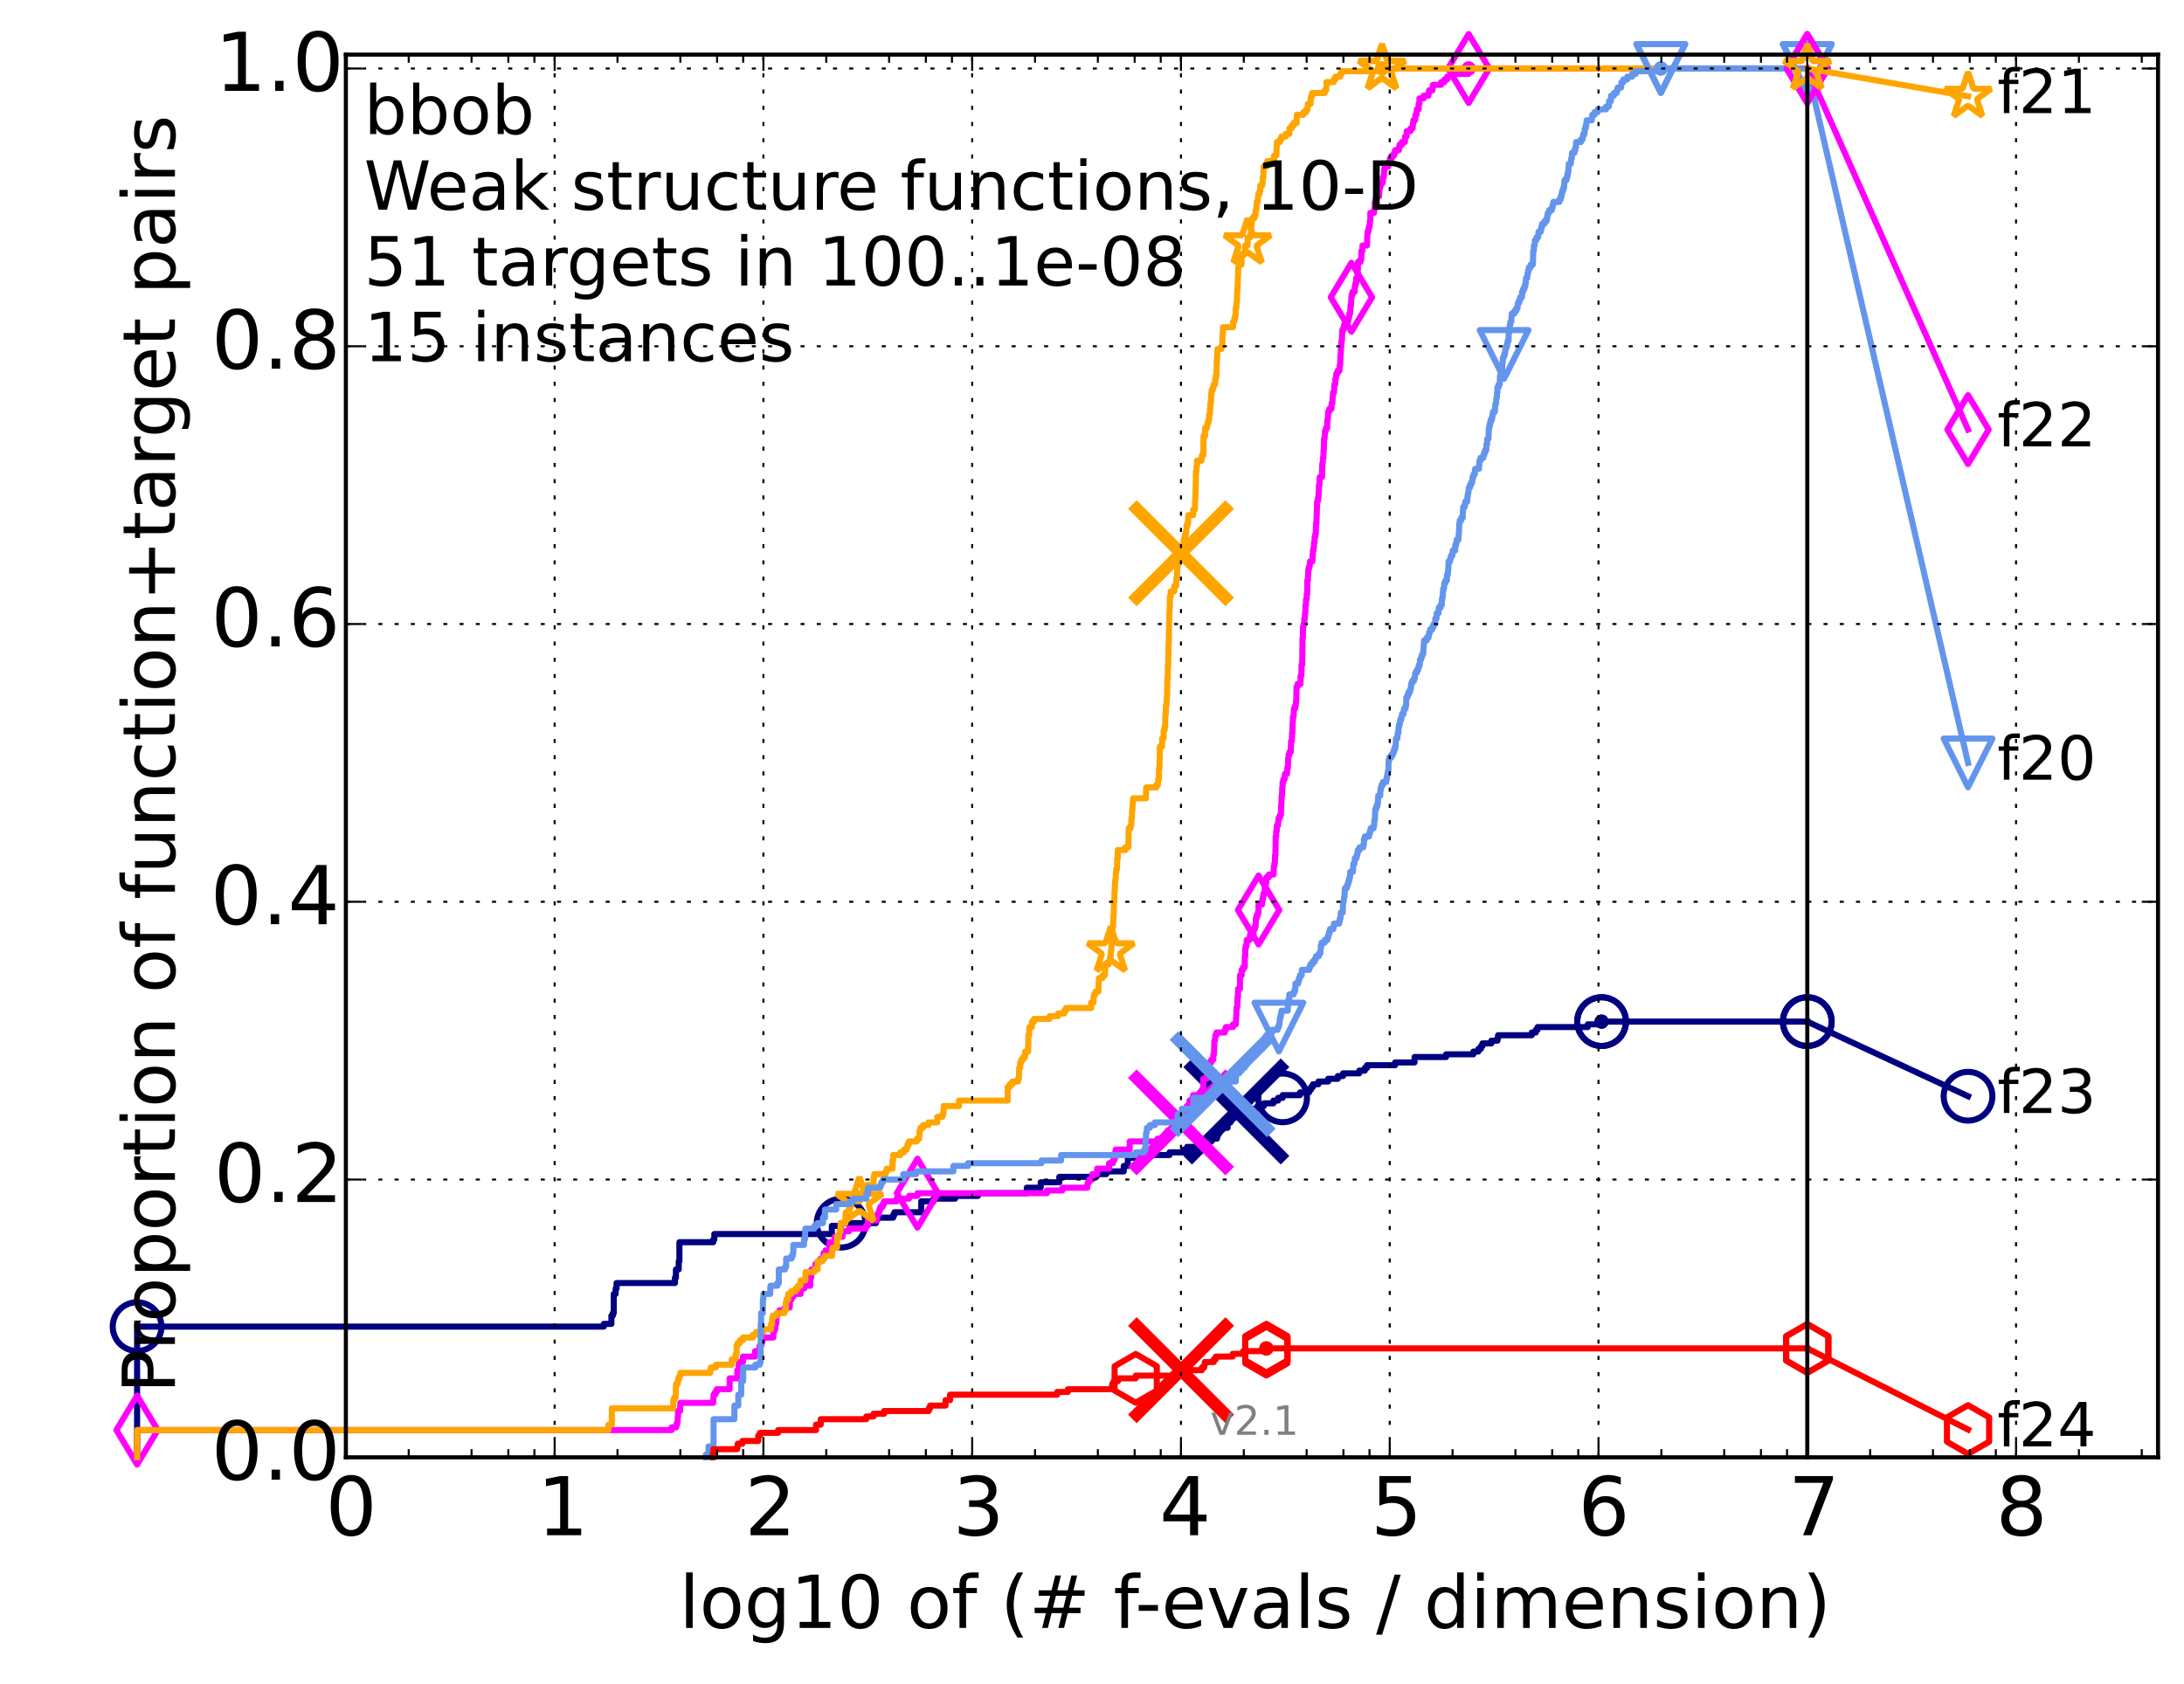 <?xml version="1.0" encoding="utf-8" standalone="no"?>
<!DOCTYPE svg PUBLIC "-//W3C//DTD SVG 1.1//EN"
  "http://www.w3.org/Graphics/SVG/1.1/DTD/svg11.dtd">
<!-- Created with matplotlib (http://matplotlib.org/) -->
<svg height="415pt" version="1.1" viewBox="0 0 538 415" width="538pt" xmlns="http://www.w3.org/2000/svg" xmlns:xlink="http://www.w3.org/1999/xlink">
 <defs>
  <style type="text/css">
*{stroke-linecap:butt;stroke-linejoin:round;}
  </style>
 </defs>
 <g id="figure_1">
  <g id="patch_1">
   <path d="
M0 415.456
L538.8 415.456
L538.8 0
L0 0
z
" style="fill:#ffffff;"/>
  </g>
  <g id="axes_1">
   <g id="patch_2">
    <path d="
M85.2 359.056
L531.6 359.056
L531.6 13.456
L85.2 13.456
z
" style="fill:#ffffff;"/>
   </g>
   <g id="line2d_1">
    <defs>
     <path d="
M0 1.5
C0.398 1.5 0.779 1.342 1.061 1.061
C1.342 0.779 1.5 0.398 1.5 0
C1.5 -0.398 1.342 -0.779 1.061 -1.061
C0.779 -1.342 0.398 -1.5 0 -1.5
C-0.398 -1.5 -0.779 -1.342 -1.061 -1.061
C-1.342 -0.779 -1.5 -0.398 -1.5 0
C-1.5 0.398 -1.342 0.779 -1.061 1.061
C-0.779 1.342 -0.398 1.5 0 1.5
z
" id="ma8fc8663ec" style="stroke:#000080;stroke-width:0.5;"/>
    </defs>
    <g>
     <use style="fill:#000080;stroke:#000080;stroke-width:0.5;" x="394.531" xlink:href="#ma8fc8663ec" y="251.706"/>
     <use style="fill:#000080;stroke:#000080;stroke-width:0.5;" x="394.531" xlink:href="#ma8fc8663ec" y="251.706"/>
    </g>
   </g>
   <g id="line2d_2">
    <path d="
M33.771 359.056
L33.771 326.851
L148.741 326.851
L148.741 326.18
L150.609 326.18
L150.609 324.168
L150.964 324.168
L150.964 323.497
L151.198 323.497
L151.198 318.8
L151.659 318.8
L151.659 317.458
L151.886 317.458
L151.886 316.116
L166.269 316.116
L166.269 314.774
L166.505 314.774
L166.505 312.762
L167.197 312.762
L167.197 310.749
L167.367 310.749
L167.367 306.052
L175.697 306.052
L175.697 305.381
L175.967 305.381
L175.967 304.039
L204.914 304.039
L204.914 302.027
L207.207 302.027
L207.207 301.356
L215.775 301.356
L215.775 300.685
L216.063 300.685
L216.063 300.014
L220.019 300.014
L220.019 299.343
L220.337 299.343
L220.337 298.672
L226.942 298.672
L226.942 295.988
L229.977 295.988
L229.977 295.317
L235.302 295.317
L235.302 294.646
L240.886 294.646
L240.886 293.975
L252.937 293.975
L252.937 292.634
L256.365 292.634
L256.365 291.292
L260.951 291.292
L260.951 289.95
L270.116 289.95
L270.116 289.279
L272.518 289.279
L272.518 288.608
L276.822 288.608
L276.822 287.266
L277.807 287.266
L277.838 285.253
L281.413 285.253
L281.413 284.582
L288.103 284.582
L288.103 283.911
L291.557 283.911
L291.557 283.24
L292.427 283.24
L292.427 282.569
L295.893 282.569
L295.893 281.228
L298.43 281.228
L298.43 280.557
L299.778 280.557
L299.778 279.886
L299.997 279.886
L299.997 279.215
L300.38 279.215
L300.38 278.544
L300.75 278.544
L300.75 277.873
L302.394 277.873
L302.394 276.531
L303.11 276.531
L303.11 275.189
L304.014 275.189
L304.014 274.518
L304.56 274.518
L304.56 273.847
L304.908 273.847
L304.908 273.176
L309.77 273.176
L309.77 272.505
L311.339 272.505
L311.339 271.834
L313.701 271.834
L313.701 271.164
L314.837 271.164
L314.837 270.493
L315.955 270.493
L315.955 269.822
L320.235 269.822
L320.235 269.151
L322.475 269.151
L322.475 268.48
L322.947 268.48
L322.947 267.809
L323.428 267.809
L323.428 267.138
L324.773 267.138
L324.773 266.467
L327.179 266.467
L327.179 265.796
L329.55 265.796
L329.55 265.125
L330.838 265.125
L330.838 264.454
L334.849 264.454
L334.849 263.783
L336.211 263.783
L336.211 263.112
L336.746 263.112
L336.746 262.441
L343.661 262.441
L343.661 261.77
L348.441 261.77
L348.471 260.429
L356.235 260.429
L356.235 259.758
L362.957 259.758
L362.957 259.087
L364.176 259.087
L364.176 258.416
L364.81 258.416
L364.81 257.745
L365.181 257.745
L365.181 257.074
L367.372 257.074
L367.372 256.403
L368.887 256.403
L368.887 255.732
L369.032 255.732
L369.032 255.061
L377.325 255.061
L377.325 254.39
L378.334 254.39
L378.334 253.719
L378.763 253.719
L378.763 253.048
L391.128 253.048
L391.128 252.377
L394.531 252.377
L394.531 251.706
L445.2 251.706
L445.2 251.706" style="fill:none;stroke:#000080;stroke-linecap:square;stroke-width:1.5;"/>
   </g>
   <g id="line2d_3">
    <defs>
     <path d="
M0 6
C1.591 6 3.117 5.368 4.243 4.243
C5.368 3.117 6 1.591 6 0
C6 -1.591 5.368 -3.117 4.243 -4.243
C3.117 -5.368 1.591 -6 0 -6
C-1.591 -6 -3.117 -5.368 -4.243 -4.243
C-5.368 -3.117 -6 -1.591 -6 0
C-6 1.591 -5.368 3.117 -4.243 4.243
C-3.117 5.368 -1.591 6 0 6
z
" id="mae466deef1" style="stroke:#000080;stroke-width:1.5;"/>
    </defs>
    <g>
     <use style="fill:none;stroke:#000080;stroke-width:1.5;" x="33.771" xlink:href="#mae466deef1" y="326.851"/>
     <use style="fill:none;stroke:#000080;stroke-width:1.5;" x="207.207" xlink:href="#mae466deef1" y="301.356"/>
     <use style="fill:none;stroke:#000080;stroke-width:1.5;" x="315.955" xlink:href="#mae466deef1" y="270.493"/>
     <use style="fill:none;stroke:#000080;stroke-width:1.5;" x="394.531" xlink:href="#mae466deef1" y="251.706"/>
     <use style="fill:none;stroke:#000080;stroke-width:1.5;" x="394.531" xlink:href="#mae466deef1" y="251.706"/>
     <use style="fill:none;stroke:#000080;stroke-width:1.5;" x="445.2" xlink:href="#mae466deef1" y="251.706"/>
    </g>
   </g>
   <g id="line2d_4"/>
   <g id="line2d_5">
    <path clip-path="url(#p54ce849065)" d="
M304.56 273.847" style="fill:none;stroke:#000080;stroke-linecap:square;"/>
    <defs>
     <path d="
M-12 12
L12 -12
M-12 -12
L12 12" id="me286a5a777" style="stroke:#000080;stroke-width:3;"/>
    </defs>
    <g clip-path="url(#p54ce849065)">
     <use style="fill:#000080;stroke:#000080;stroke-width:3;" x="304.56" xlink:href="#me286a5a777" y="273.847"/>
    </g>
   </g>
   <g id="line2d_6">
    <defs>
     <path d="
M0 1.5
C0.398 1.5 0.779 1.342 1.061 1.061
C1.342 0.779 1.5 0.398 1.5 0
C1.5 -0.398 1.342 -0.779 1.061 -1.061
C0.779 -1.342 0.398 -1.5 0 -1.5
C-0.398 -1.5 -0.779 -1.342 -1.061 -1.061
C-1.342 -0.779 -1.5 -0.398 -1.5 0
C-1.5 0.398 -1.342 0.779 -1.061 1.061
C-0.779 1.342 -0.398 1.5 0 1.5
z
" id="m62d5190e8e" style="stroke:#ff00ff;stroke-width:0.5;"/>
    </defs>
    <g>
     <use style="fill:#ff00ff;stroke:#ff00ff;stroke-width:0.5;" x="361.788" xlink:href="#m62d5190e8e" y="16.878"/>
     <use style="fill:#ff00ff;stroke:#ff00ff;stroke-width:0.5;" x="361.788" xlink:href="#m62d5190e8e" y="16.878"/>
    </g>
   </g>
   <g id="line2d_7">
    <path d="
M33.771 359.056
L33.771 352.347
L165.424 352.347
L165.424 351.676
L166.563 351.676
L166.563 351.005
L166.796 351.005
L166.796 350.334
L166.911 350.334
L166.969 348.992
L167.026 348.992
L167.026 347.65
L167.536 347.65
L167.592 345.638
L175.697 345.638
L175.775 343.625
L176.159 343.625
L176.159 342.954
L176.573 342.954
L176.573 342.283
L179.737 342.283
L179.737 339.599
L181.632 339.599
L181.632 337.586
L181.928 337.586
L181.928 336.244
L182.045 336.244
L182.045 335.574
L183.017 335.574
L183.017 334.232
L185.975 334.232
L185.975 332.89
L187.122 332.89
L187.122 331.548
L187.537 331.548
L187.537 330.877
L187.72 330.877
L187.72 330.206
L187.9 330.206
L187.9 329.535
L190.508 329.535
L190.508 328.193
L190.708 328.193
L190.708 327.522
L190.964 327.522
L190.964 326.18
L191.237 326.18
L191.334 324.168
L191.507 324.168
L191.507 323.497
L191.999 323.497
L191.999 322.826
L193.343 322.826
L193.343 322.155
L194.544 322.155
L194.611 320.142
L194.974 320.142
L194.974 319.471
L195.46 319.471
L195.46 318.8
L197.232 318.8
L197.232 317.458
L198.132 317.458
L198.132 316.787
L199.591 316.787
L199.605 314.774
L199.83 314.774
L199.869 312.762
L200.873 312.762
L200.873 311.42
L201.469 311.42
L201.469 310.749
L202.204 310.749
L202.204 310.078
L202.87 310.078
L202.87 308.736
L203.359 308.736
L203.359 308.065
L204.329 308.065
L204.339 306.052
L205.576 306.052
L205.586 304.71
L207.564 304.71
L207.564 303.369
L209.113 303.369
L209.113 302.698
L213.306 302.698
L213.306 302.027
L213.798 302.027
L213.798 300.685
L216.006 300.685
L216.006 299.343
L216.399 299.343
L216.399 298.672
L216.624 298.672
L216.624 298.001
L216.889 298.001
L216.889 297.33
L217.441 297.33
L217.441 296.659
L217.763 296.659
L217.763 295.988
L220.873 295.988
L220.873 295.317
L223.933 295.317
L223.933 294.646
L226.011 294.646
L226.011 293.975
L257.9 293.975
L257.9 293.304
L261.716 293.304
L261.716 292.634
L267.828 292.634
L267.828 291.963
L267.954 291.963
L267.954 291.292
L268.325 291.292
L268.325 290.621
L269.073 290.621
L269.073 289.279
L270.255 289.279
L270.255 287.937
L273.205 287.937
L273.205 286.595
L274.15 286.595
L274.15 285.924
L274.457 285.924
L274.457 285.253
L274.711 285.253
L274.711 283.911
L274.823 283.911
L274.823 283.24
L278.296 283.24
L278.296 281.228
L285.122 281.228
L285.122 280.557
L287.048 280.557
L287.119 279.215
L287.653 279.215
L287.653 278.544
L290.532 278.544
L290.532 277.202
L290.917 277.202
L290.917 276.531
L291.354 276.531
L291.354 275.86
L291.964 275.86
L291.984 274.518
L292.092 274.518
L292.092 273.847
L292.345 273.847
L292.362 272.505
L292.928 272.505
L293.022 271.164
L293.742 271.164
L293.742 270.493
L293.899 270.493
L293.899 269.822
L295.529 269.822
L295.529 269.151
L296.067 269.151
L296.067 268.48
L296.404 268.48
L296.404 265.796
L297.261 265.796
L297.261 265.125
L297.658 265.125
L297.739 262.441
L297.903 262.441
L297.903 261.77
L298.378 261.77
L298.378 261.099
L298.894 261.099
L298.894 259.758
L299.052 259.758
L299.144 256.403
L299.288 256.403
L299.39 255.061
L299.651 255.061
L299.651 254.39
L301.706 254.39
L301.706 253.719
L301.98 253.719
L301.98 253.048
L303.732 253.048
L303.732 252.377
L304.438 252.377
L304.519 250.364
L304.561 250.364
L304.587 248.352
L304.756 248.352
L304.846 245.668
L304.96 245.668
L304.982 243.655
L305.441 243.655
L305.464 240.3
L305.873 240.3
L305.873 238.958
L306.214 238.958
L306.214 238.288
L306.632 238.288
L306.647 235.604
L306.748 235.604
L306.758 233.591
L306.91 233.591
L306.91 232.92
L307.083 232.92
L307.125 231.578
L307.858 231.578
L307.945 230.236
L308.779 230.236
L308.786 228.894
L309.117 228.894
L309.117 228.223
L309.311 228.223
L309.368 226.211
L309.568 226.211
L309.568 225.54
L309.832 225.54
L309.832 224.869
L310.025 224.869
L310.035 222.856
L310.863 222.856
L310.863 222.185
L310.981 222.185
L310.981 221.514
L311.134 221.514
L311.134 220.843
L311.256 220.843
L311.256 220.172
L311.562 220.172
L311.562 218.83
L311.775 218.83
L311.775 217.488
L311.972 217.488
L311.972 216.147
L312.554 216.147
L312.554 215.476
L313.743 215.476
L313.793 213.463
L313.907 213.463
L313.907 212.792
L314.048 212.792
L314.081 210.779
L314.18 210.779
L314.254 206.083
L314.374 206.083
L314.389 204.741
L314.518 204.741
L314.52 203.399
L314.822 203.399
L314.898 202.057
L315.012 202.057
L315.012 201.386
L315.334 201.386
L315.334 200.715
L315.545 200.715
L315.618 198.031
L315.663 198.031
L315.734 196.018
L315.809 196.018
L315.865 194.006
L315.944 194.006
L315.952 192.664
L316.145 192.664
L316.145 191.993
L316.444 191.993
L316.544 190.651
L317.058 190.651
L317.072 189.309
L317.251 189.309
L317.346 186.625
L317.443 186.625
L317.443 185.954
L317.642 185.954
L317.642 185.283
L317.947 185.283
L318.041 182.6
L318.237 182.6
L318.29 180.587
L318.354 180.587
L318.441 177.903
L318.467 177.903
L318.51 176.561
L318.657 176.561
L318.749 174.548
L319.039 174.548
L319.039 173.878
L319.18 173.878
L319.289 172.536
L319.322 172.536
L319.387 169.181
L319.659 169.181
L319.659 168.51
L320.364 168.51
L320.388 166.497
L320.591 166.497
L320.613 163.813
L320.778 163.813
L320.866 157.104
L320.951 157.104
L320.975 154.42
L321.115 154.42
L321.115 153.749
L321.273 153.749
L321.3 152.408
L321.419 152.408
L321.473 151.066
L321.554 151.066
L321.597 149.053
L321.712 149.053
L321.718 147.711
L321.89 147.711
L321.894 146.369
L322.001 146.369
L322.046 143.014
L322.189 143.014
L322.287 140.331
L322.432 140.331
L322.432 139.66
L322.614 139.66
L322.711 138.318
L323.285 138.318
L323.394 136.305
L323.423 136.305
L323.423 135.634
L323.544 135.634
L323.544 134.963
L323.656 134.963
L323.682 133.621
L323.833 133.621
L323.848 132.279
L323.999 132.279
L323.999 131.608
L324.123 131.608
L324.183 128.925
L324.287 128.925
L324.393 125.57
L324.409 125.57
L324.457 123.557
L324.624 123.557
L324.624 122.886
L324.759 122.886
L324.861 120.873
L324.892 120.873
L324.895 119.532
L325.017 119.532
L325.111 117.519
L325.661 117.519
L325.729 114.164
L325.842 114.164
L325.887 112.822
L325.989 112.822
L326.063 110.809
L326.126 110.809
L326.15 108.126
L326.276 108.126
L326.381 106.784
L326.402 106.784
L326.402 106.113
L326.64 106.113
L326.64 105.442
L326.941 105.442
L326.97 103.429
L327.092 103.429
L327.178 101.416
L327.445 101.416
L327.445 100.745
L327.998 100.745
L328.021 99.403
L328.208 99.403
L328.317 97.391
L328.369 97.391
L328.369 96.72
L328.614 96.72
L328.713 94.707
L328.946 94.707
L328.947 93.365
L329.078 93.365
L329.184 92.023
L329.492 92.023
L329.492 91.352
L329.955 91.352
L330.019 90.01
L330.124 90.01
L330.213 87.327
L330.262 87.327
L330.347 85.314
L330.413 85.314
L330.452 83.972
L330.565 83.972
L330.665 81.288
L330.947 81.288
L330.947 80.617
L331.118 80.617
L331.118 79.946
L331.761 79.946
L331.761 79.275
L332.095 79.275
L332.095 78.604
L332.264 78.604
L332.264 77.933
L332.405 77.933
L332.405 77.263
L332.572 77.263
L332.663 75.921
L332.686 75.921
L332.686 75.25
L332.804 75.25
L332.903 73.237
L332.967 73.237
L332.967 72.566
L333.192 72.566
L333.192 71.895
L333.707 71.895
L333.737 70.553
L333.882 70.553
L333.882 69.882
L334.058 69.882
L334.061 68.54
L334.426 68.54
L334.514 65.186
L334.538 65.186
L334.538 64.515
L335.171 64.515
L335.171 63.844
L335.342 63.844
L335.35 61.831
L335.615 61.831
L335.628 60.489
L336.74 60.489
L336.838 57.805
L336.866 57.805
L336.866 57.134
L337.082 57.134
L337.082 56.463
L337.239 56.463
L337.239 55.792
L337.422 55.792
L337.445 54.451
L337.564 54.451
L337.57 52.438
L338.484 52.438
L338.484 51.767
L338.601 51.767
L338.679 49.754
L338.849 49.754
L338.849 49.083
L338.99 49.083
L338.99 48.412
L339.687 48.412
L339.797 47.07
L339.801 47.07
L339.801 46.399
L339.974 46.399
L339.974 45.728
L340.173 45.728
L340.173 45.057
L340.627 45.057
L340.637 43.716
L340.89 43.716
L340.986 41.703
L341.081 41.703
L341.081 41.032
L341.988 41.032
L341.988 40.361
L342.255 40.361
L342.255 39.69
L342.411 39.69
L342.411 39.019
L342.856 39.019
L342.856 38.348
L343.392 38.348
L343.392 37.677
L343.657 37.677
L343.657 37.006
L344.602 37.006
L344.602 36.335
L344.753 36.335
L344.753 35.664
L345.34 35.664
L345.34 34.993
L346.088 34.993
L346.106 33.652
L346.488 33.652
L346.516 32.31
L347.45 32.31
L347.45 31.639
L347.983 31.639
L348.089 30.297
L348.166 30.297
L348.166 29.626
L348.594 29.626
L348.69 28.284
L348.965 28.284
L349.023 26.942
L349.473 26.942
L349.476 25.6
L349.648 25.6
L349.66 24.258
L350.693 24.258
L350.693 23.587
L351.881 23.587
L351.881 22.917
L352.022 22.917
L352.022 22.246
L352.887 22.246
L352.994 20.904
L354.987 20.904
L354.987 20.233
L355.814 20.233
L355.814 19.562
L356.496 19.562
L356.496 18.891
L357.876 18.891
L357.876 18.22
L361.711 18.22
L361.788 16.878
L445.2 16.878
L445.2 16.878" style="fill:none;stroke:#ff00ff;stroke-linecap:square;stroke-width:1.5;"/>
   </g>
   <g id="line2d_8">
    <defs>
     <path d="
M-3.9968e-16 8.485
L5.091 0
L4.88498e-16 -8.485
L-5.091 -1.77636e-15
z
" id="mf6640c921f" style="stroke:#ff00ff;stroke-linejoin:miter;stroke-width:1.5;"/>
    </defs>
    <g>
     <use style="fill:none;stroke:#ff00ff;stroke-linejoin:miter;stroke-width:1.5;" x="33.771" xlink:href="#mf6640c921f" y="352.347"/>
     <use style="fill:none;stroke:#ff00ff;stroke-linejoin:miter;stroke-width:1.5;" x="226.011" xlink:href="#mf6640c921f" y="293.975"/>
     <use style="fill:none;stroke:#ff00ff;stroke-linejoin:miter;stroke-width:1.5;" x="310.035" xlink:href="#mf6640c921f" y="224.198"/>
     <use style="fill:none;stroke:#ff00ff;stroke-linejoin:miter;stroke-width:1.5;" x="332.903" xlink:href="#mf6640c921f" y="73.237"/>
     <use style="fill:none;stroke:#ff00ff;stroke-linejoin:miter;stroke-width:1.5;" x="361.788" xlink:href="#mf6640c921f" y="16.878"/>
     <use style="fill:none;stroke:#ff00ff;stroke-linejoin:miter;stroke-width:1.5;" x="445.2" xlink:href="#mf6640c921f" y="16.878"/>
    </g>
   </g>
   <g id="line2d_9"/>
   <g id="line2d_10">
    <path clip-path="url(#p54ce849065)" d="
M290.925 276.531" style="fill:none;stroke:#ff00ff;stroke-linecap:square;"/>
    <defs>
     <path d="
M-12 12
L12 -12
M-12 -12
L12 12" id="m86aa83dd4c" style="stroke:#ff00ff;stroke-width:3;"/>
    </defs>
    <g clip-path="url(#p54ce849065)">
     <use style="fill:#ff00ff;stroke:#ff00ff;stroke-width:3;" x="290.925" xlink:href="#m86aa83dd4c" y="276.531"/>
    </g>
   </g>
   <g id="line2d_11">
    <defs>
     <path d="
M0 1.5
C0.398 1.5 0.779 1.342 1.061 1.061
C1.342 0.779 1.5 0.398 1.5 0
C1.5 -0.398 1.342 -0.779 1.061 -1.061
C0.779 -1.342 0.398 -1.5 0 -1.5
C-0.398 -1.5 -0.779 -1.342 -1.061 -1.061
C-1.342 -0.779 -1.5 -0.398 -1.5 0
C-1.5 0.398 -1.342 0.779 -1.061 1.061
C-0.779 1.342 -0.398 1.5 0 1.5
z
" id="m3747452efa" style="stroke:#ffa500;stroke-width:0.5;"/>
    </defs>
    <g>
     <use style="fill:#ffa500;stroke:#ffa500;stroke-width:0.5;" x="340.434" xlink:href="#m3747452efa" y="16.878"/>
     <use style="fill:#ffa500;stroke:#ffa500;stroke-width:0.5;" x="340.434" xlink:href="#m3747452efa" y="16.878"/>
    </g>
   </g>
   <g id="line2d_12">
    <path d="
M33.771 359.056
L33.771 352.347
L149.881 352.347
L149.881 351.005
L150.728 351.005
L150.728 346.979
L165.85 346.979
L165.85 344.967
L166.091 344.967
L166.091 344.296
L166.446 344.296
L166.505 341.612
L166.563 341.612
L166.563 340.941
L166.969 340.941
L166.969 340.27
L167.083 340.27
L167.083 339.599
L167.367 339.599
L167.367 338.928
L167.592 338.928
L167.592 338.257
L174.947 338.257
L174.947 337.586
L175.107 337.586
L175.107 336.915
L176.348 336.915
L176.348 336.244
L180.25 336.244
L180.25 334.903
L181.15 334.903
L181.241 333.561
L181.452 333.561
L181.452 331.548
L181.721 331.548
L181.721 330.877
L182.277 330.877
L182.277 330.206
L183.017 330.206
L183.017 329.535
L185.454 329.535
L185.454 328.864
L186.243 328.864
L186.243 328.193
L188.012 328.193
L188.012 327.522
L189.941 327.522
L189.941 326.18
L190.206 326.18
L190.206 324.839
L190.368 324.839
L190.368 324.168
L191.372 324.168
L191.372 323.497
L193.237 323.497
L193.237 322.826
L193.588 322.826
L193.588 320.813
L193.762 320.813
L193.762 320.142
L194.173 320.142
L194.173 318.8
L194.892 318.8
L194.892 318.129
L195.999 318.129
L195.999 317.458
L196.571 317.458
L196.571 316.787
L197.173 316.787
L197.247 315.445
L198.401 315.445
L198.415 313.433
L200.594 313.433
L200.594 312.762
L201.42 312.762
L201.42 310.749
L202.592 310.749
L202.592 310.078
L203.133 310.078
L203.133 309.407
L204.977 309.407
L204.977 308.065
L205.112 308.065
L205.112 307.394
L206.189 307.394
L206.189 304.71
L206.728 304.71
L206.796 303.369
L207.055 303.369
L207.055 301.356
L208.271 301.356
L208.271 299.343
L208.406 299.343
L208.406 298.672
L209.261 298.672
L209.261 297.33
L209.646 297.33
L209.646 295.988
L211.714 295.988
L211.714 293.975
L212.669 293.975
L212.669 293.304
L213.059 293.304
L213.059 292.634
L213.442 292.634
L213.442 291.963
L215.212 291.963
L215.212 289.95
L215.39 289.95
L215.39 289.279
L218.155 289.279
L218.155 288.608
L218.426 288.608
L218.426 287.937
L219.869 287.937
L219.869 285.924
L220.025 285.924
L220.025 284.582
L221.78 284.582
L221.78 283.911
L222.684 283.911
L222.684 283.24
L223.374 283.24
L223.374 282.569
L223.58 282.569
L223.58 281.899
L223.906 281.899
L223.906 281.228
L225.867 281.228
L225.867 280.557
L226.427 280.557
L226.535 278.544
L226.754 278.544
L226.754 277.873
L227.373 277.873
L227.373 277.202
L228.722 277.202
L228.722 276.531
L230.872 276.531
L230.872 275.189
L232.142 275.189
L232.142 274.518
L232.401 274.518
L232.447 272.505
L236.234 272.505
L236.234 271.164
L248.23 271.164
L248.23 267.809
L248.739 267.809
L248.739 267.138
L249.392 267.138
L249.392 266.467
L250.781 266.467
L250.781 265.796
L250.984 265.796
L251.062 263.112
L251.314 263.112
L251.314 261.77
L251.575 261.77
L251.575 261.099
L252.027 261.099
L252.027 260.429
L252.531 260.429
L252.531 259.087
L253.266 259.087
L253.337 255.061
L253.506 255.061
L253.576 253.048
L254.21 253.048
L254.21 251.706
L254.734 251.706
L254.734 251.035
L258.563 251.035
L258.563 250.364
L260.65 250.364
L260.65 249.694
L262.139 249.694
L262.139 249.023
L262.577 249.023
L262.577 248.352
L268.795 248.352
L268.795 247.01
L269.381 247.01
L269.381 245.668
L269.506 245.668
L269.506 244.997
L269.852 244.997
L269.852 244.326
L270.576 244.326
L270.687 241.642
L270.707 241.642
L270.707 240.971
L271.609 240.971
L271.609 240.3
L272.168 240.3
L272.271 237.617
L273.082 237.617
L273.082 236.946
L273.376 236.946
L273.376 236.275
L273.487 236.275
L273.487 235.604
L273.635 235.604
L273.635 234.262
L273.764 234.262
L273.863 231.578
L273.958 231.578
L274.054 228.223
L274.208 228.223
L274.254 225.54
L274.335 225.54
L274.441 222.185
L274.495 222.185
L274.551 219.501
L274.616 219.501
L274.709 216.818
L274.828 216.818
L274.891 214.805
L274.982 214.805
L274.982 214.134
L275.176 214.134
L275.192 211.45
L275.356 211.45
L275.356 209.437
L277.212 209.437
L277.212 208.766
L277.958 208.766
L278.038 204.07
L278.494 204.07
L278.494 203.399
L278.65 203.399
L278.742 201.386
L278.827 201.386
L278.895 199.373
L278.972 199.373
L279.048 197.36
L279.124 197.36
L279.124 196.689
L282.282 196.689
L282.348 194.006
L284.876 194.006
L284.876 193.335
L285.247 193.335
L285.305 191.993
L285.487 191.993
L285.487 189.309
L285.616 189.309
L285.714 183.942
L286.276 183.942
L286.276 181.929
L286.642 181.929
L286.648 179.916
L286.864 179.916
L286.864 179.245
L287.024 179.245
L287.071 175.89
L287.176 175.89
L287.201 173.878
L287.341 173.878
L287.411 171.865
L287.491 171.865
L287.558 167.168
L287.657 167.168
L287.692 163.813
L287.774 163.813
L287.882 158.446
L287.914 158.446
L288.021 152.408
L288.029 152.408
L288.122 149.724
L288.169 149.724
L288.169 147.04
L288.379 147.04
L288.379 145.698
L289.27 145.698
L289.27 144.356
L289.746 144.356
L289.793 142.343
L289.934 142.343
L289.98 139.66
L290.112 139.66
L290.204 136.976
L290.455 136.976
L290.455 136.305
L291.267 136.305
L291.267 135.634
L291.381 135.634
L291.401 134.292
L291.543 134.292
L291.596 132.95
L291.771 132.95
L291.771 132.279
L291.958 132.279
L291.958 131.608
L292.129 131.608
L292.129 130.938
L292.262 130.938
L292.281 129.596
L292.493 129.596
L292.493 128.925
L292.684 128.925
L292.705 126.912
L293.926 126.912
L293.926 125.57
L294.351 125.57
L294.405 122.886
L294.464 122.886
L294.567 118.861
L294.58 118.861
L294.594 116.177
L294.736 116.177
L294.757 114.835
L294.87 114.835
L294.88 113.493
L295.971 113.493
L295.971 112.822
L296.093 112.822
L296.093 112.151
L296.426 112.151
L296.472 107.455
L296.841 107.455
L296.844 105.442
L297.315 105.442
L297.315 104.771
L297.482 104.771
L297.482 104.1
L297.681 104.1
L297.681 103.429
L297.846 103.429
L297.846 102.087
L298.04 102.087
L298.056 100.745
L298.153 100.745
L298.154 99.403
L298.282 99.403
L298.387 96.72
L298.487 96.72
L298.487 96.049
L298.778 96.049
L298.778 95.378
L298.96 95.378
L298.96 94.707
L299.312 94.707
L299.361 93.365
L299.48 93.365
L299.48 92.694
L299.651 92.694
L299.752 88.668
L299.797 88.668
L299.896 86.656
L299.911 86.656
L299.911 85.985
L300.883 85.985
L300.883 85.314
L301.101 85.314
L301.141 82.63
L301.232 82.63
L301.254 80.617
L303.749 80.617
L303.751 79.275
L304.033 79.275
L304.033 78.604
L304.214 78.604
L304.214 77.933
L304.367 77.933
L304.378 75.921
L304.561 75.921
L304.589 74.579
L304.686 74.579
L304.789 71.224
L304.843 71.224
L304.931 68.54
L304.955 68.54
L305.032 65.857
L305.169 65.857
L305.169 65.186
L305.824 65.186
L305.846 63.173
L306.029 63.173
L306.029 62.502
L306.664 62.502
L306.744 60.489
L307.317 60.489
L307.359 58.476
L307.956 58.476
L307.956 57.805
L308.122 57.805
L308.226 55.792
L308.257 55.792
L308.257 55.122
L308.369 55.122
L308.428 53.78
L308.982 53.78
L308.982 53.109
L309.28 53.109
L309.334 51.767
L309.483 51.767
L309.569 49.754
L309.832 49.754
L309.925 48.412
L309.965 48.412
L309.965 47.741
L310.301 47.741
L310.301 47.07
L310.447 47.07
L310.449 45.728
L310.923 45.728
L310.923 45.057
L311.06 45.057
L311.064 43.716
L311.194 43.716
L311.288 41.032
L312.044 41.032
L312.044 40.361
L312.177 40.361
L312.177 39.69
L313.751 39.69
L313.751 39.019
L313.871 39.019
L313.871 38.348
L314.41 38.348
L314.505 35.664
L314.566 35.664
L314.566 34.993
L315.315 34.993
L315.315 34.322
L315.668 34.322
L315.668 33.652
L316.704 33.652
L316.704 32.981
L317.617 32.981
L317.626 31.639
L318.155 31.639
L318.155 30.968
L318.654 30.968
L318.654 30.297
L319.418 30.297
L319.462 28.284
L321.071 28.284
L321.071 27.613
L321.766 27.613
L321.766 26.942
L322.124 26.942
L322.165 25.6
L322.845 25.6
L322.847 24.258
L322.989 24.258
L322.989 23.587
L323.223 23.587
L323.223 22.917
L326.328 22.917
L326.328 22.246
L326.696 22.246
L326.774 20.233
L328.541 20.233
L328.541 19.562
L328.943 19.562
L328.943 18.891
L330.162 18.891
L330.162 18.22
L330.493 18.22
L330.493 17.549
L340.434 17.549
L340.434 16.878
L445.2 16.878
L445.2 16.878" style="fill:none;stroke:#ffa500;stroke-linecap:square;stroke-width:1.5;"/>
   </g>
   <g id="line2d_13">
    <defs>
     <path d="
M3.67394e-16 -6
L-1.347 -1.854
L-5.706 -1.854
L-2.18 0.708
L-3.527 4.854
L-4.20996e-16 2.292
L3.527 4.854
L2.18 0.708
L5.706 -1.854
L1.347 -1.854
z
" id="m73d367cfb6" style="stroke:#ffa500;stroke-linejoin:bevel;stroke-width:1.5;"/>
    </defs>
    <g>
     <use style="fill:none;stroke:#ffa500;stroke-linejoin:bevel;stroke-width:1.5;" x="211.714" xlink:href="#m73d367cfb6" y="295.988"/>
     <use style="fill:none;stroke:#ffa500;stroke-linejoin:bevel;stroke-width:1.5;" x="273.635" xlink:href="#m73d367cfb6" y="234.262"/>
     <use style="fill:none;stroke:#ffa500;stroke-linejoin:bevel;stroke-width:1.5;" x="307.317" xlink:href="#m73d367cfb6" y="59.818"/>
     <use style="fill:none;stroke:#ffa500;stroke-linejoin:bevel;stroke-width:1.5;" x="340.434" xlink:href="#m73d367cfb6" y="16.878"/>
     <use style="fill:none;stroke:#ffa500;stroke-linejoin:bevel;stroke-width:1.5;" x="340.434" xlink:href="#m73d367cfb6" y="16.878"/>
     <use style="fill:none;stroke:#ffa500;stroke-linejoin:bevel;stroke-width:1.5;" x="445.2" xlink:href="#m73d367cfb6" y="16.878"/>
    </g>
   </g>
   <g id="line2d_14"/>
   <g id="line2d_15">
    <path clip-path="url(#p54ce849065)" d="
M290.93 136.305" style="fill:none;stroke:#ffa500;stroke-linecap:square;"/>
    <defs>
     <path d="
M-12 12
L12 -12
M-12 -12
L12 12" id="m5a4593f4cb" style="stroke:#ffa500;stroke-width:3;"/>
    </defs>
    <g clip-path="url(#p54ce849065)">
     <use style="fill:#ffa500;stroke:#ffa500;stroke-width:3;" x="290.93" xlink:href="#m5a4593f4cb" y="136.305"/>
    </g>
   </g>
   <g id="line2d_16">
    <defs>
     <path d="
M0 1.5
C0.398 1.5 0.779 1.342 1.061 1.061
C1.342 0.779 1.5 0.398 1.5 0
C1.5 -0.398 1.342 -0.779 1.061 -1.061
C0.779 -1.342 0.398 -1.5 0 -1.5
C-0.398 -1.5 -0.779 -1.342 -1.061 -1.061
C-1.342 -0.779 -1.5 -0.398 -1.5 0
C-1.5 0.398 -1.342 0.779 -1.061 1.061
C-0.779 1.342 -0.398 1.5 0 1.5
z
" id="m03dd694df9" style="stroke:#6495ed;stroke-width:0.5;"/>
    </defs>
    <g>
     <use style="fill:#6495ed;stroke:#6495ed;stroke-width:0.5;" x="409.124" xlink:href="#m03dd694df9" y="16.878"/>
     <use style="fill:#6495ed;stroke:#6495ed;stroke-width:0.5;" x="409.124" xlink:href="#m03dd694df9" y="16.878"/>
    </g>
   </g>
   <g id="line2d_17">
    <path d="
M173.877 359.056
L173.877 358.385
L174.541 358.385
L174.541 356.373
L175.775 356.373
L175.775 349.663
L180.905 349.663
L180.905 346.309
L181.869 346.309
L181.869 343.625
L182.593 343.625
L182.593 340.27
L183.073 340.27
L183.073 336.915
L186.073 336.915
L186.073 336.244
L187.169 336.244
L187.169 335.574
L187.377 335.574
L187.4 326.18
L187.492 326.18
L187.492 323.497
L187.923 323.497
L187.923 320.142
L188.057 320.142
L188.057 318.8
L189.714 318.8
L189.797 316.787
L191.487 316.787
L191.487 316.116
L191.848 316.116
L191.848 312.762
L193.396 312.762
L193.396 312.091
L193.658 312.091
L193.658 310.078
L194.99 310.078
L194.99 309.407
L195.299 309.407
L195.299 308.736
L195.428 308.736
L195.428 306.723
L198.061 306.723
L198.061 305.381
L198.288 305.381
L198.387 302.698
L200.607 302.698
L200.607 302.027
L201.358 302.027
L201.358 301.356
L202.731 301.356
L202.731 300.014
L203.224 300.014
L203.224 298.001
L206 298.001
L206 296.659
L209.347 296.659
L209.347 295.988
L210.242 295.988
L210.242 295.317
L213.428 295.317
L213.428 293.975
L213.84 293.975
L213.84 292.634
L216.84 292.634
L216.84 291.963
L217.109 291.963
L217.109 291.292
L217.495 291.292
L217.495 290.621
L222.508 290.621
L222.508 289.279
L225.678 289.279
L225.678 288.608
L234.845 288.608
L234.845 287.266
L238.443 287.266
L238.443 286.595
L256.552 286.595
L256.552 285.924
L261.387 285.924
L261.387 284.582
L279.753 284.582
L279.753 283.911
L281.847 283.911
L281.847 283.24
L282.173 283.24
L282.173 280.557
L282.295 280.557
L282.295 279.215
L282.428 279.215
L282.535 277.873
L283.26 277.873
L283.26 277.202
L284.487 277.202
L284.487 276.531
L290.054 276.531
L290.108 274.518
L291.109 274.518
L291.109 273.176
L293.88 273.176
L293.88 272.505
L294.004 272.505
L294.004 270.493
L297.859 270.493
L297.859 269.822
L298.789 269.822
L298.789 269.151
L299.162 269.151
L299.22 267.809
L301.176 267.809
L301.176 267.138
L302.755 267.138
L302.755 266.467
L304.427 266.467
L304.506 264.454
L305.29 264.454
L305.29 263.783
L305.868 263.783
L305.868 263.112
L306.566 263.112
L306.566 262.441
L307.042 262.441
L307.067 261.099
L307.237 261.099
L307.237 260.429
L307.894 260.429
L307.894 259.758
L309.176 259.758
L309.176 259.087
L309.749 259.087
L309.749 258.416
L310.945 258.416
L311.021 257.074
L311.307 257.074
L311.307 256.403
L311.536 256.403
L311.536 255.732
L311.935 255.732
L311.935 255.061
L313.009 255.061
L313.009 254.39
L313.358 254.39
L313.358 253.719
L314.75 253.719
L314.75 253.048
L315.038 253.048
L315.038 252.377
L315.192 252.377
L315.23 251.035
L315.393 251.035
L315.393 250.364
L315.558 250.364
L315.558 249.694
L315.674 249.694
L315.674 249.023
L317.215 249.023
L317.311 247.01
L317.353 247.01
L317.353 246.339
L317.597 246.339
L317.603 244.997
L318.68 244.997
L318.68 244.326
L318.966 244.326
L318.966 243.655
L319.094 243.655
L319.107 242.313
L319.791 242.313
L319.791 241.642
L319.984 241.642
L319.984 240.971
L320.217 240.971
L320.217 240.3
L320.66 240.3
L320.698 238.958
L322.496 238.958
L322.496 238.288
L322.782 238.288
L322.782 237.617
L323.28 237.617
L323.28 236.946
L323.867 236.946
L323.867 236.275
L324.155 236.275
L324.155 235.604
L324.864 235.604
L324.864 234.933
L325.243 234.933
L325.35 233.591
L325.369 233.591
L325.369 232.92
L325.557 232.92
L325.557 232.249
L326.341 232.249
L326.341 231.578
L327 231.578
L327 230.907
L327.232 230.907
L327.232 230.236
L327.412 230.236
L327.412 229.565
L327.628 229.565
L327.628 228.894
L328.465 228.894
L328.465 228.223
L328.596 228.223
L328.596 227.553
L329.895 227.553
L329.895 226.882
L330.065 226.882
L330.065 226.211
L330.232 226.211
L330.276 224.869
L330.756 224.869
L330.859 222.185
L331 222.185
L331.109 220.843
L331.215 220.843
L331.292 218.83
L331.785 218.83
L331.785 218.159
L332.038 218.159
L332.038 217.488
L332.205 217.488
L332.205 216.818
L332.432 216.818
L332.432 216.147
L332.555 216.147
L332.621 214.805
L333.277 214.805
L333.384 212.792
L333.652 212.792
L333.752 211.45
L334.16 211.45
L334.16 210.779
L334.358 210.779
L334.358 210.108
L334.49 210.108
L334.49 209.437
L334.894 209.437
L334.894 208.766
L335.817 208.766
L335.817 208.095
L335.98 208.095
L335.982 206.753
L336.213 206.753
L336.213 206.083
L337.24 206.083
L337.24 205.412
L337.457 205.412
L337.457 204.741
L337.65 204.741
L337.65 204.07
L338.375 204.07
L338.375 203.399
L338.525 203.399
L338.548 202.057
L338.672 202.057
L338.773 199.373
L339.009 199.373
L339.009 198.702
L339.276 198.702
L339.276 198.031
L339.414 198.031
L339.508 196.018
L340.015 196.018
L340.02 194.677
L340.133 194.677
L340.133 194.006
L340.349 194.006
L340.349 193.335
L340.673 193.335
L340.673 192.664
L341.49 192.664
L341.49 191.993
L341.636 191.993
L341.636 191.322
L341.752 191.322
L341.752 190.651
L341.875 190.651
L341.875 189.98
L342.022 189.98
L342.061 187.296
L342.235 187.296
L342.235 186.625
L342.75 186.625
L342.75 185.954
L343.161 185.954
L343.161 185.283
L343.399 185.283
L343.399 184.613
L343.648 184.613
L343.648 183.942
L343.807 183.942
L343.885 181.929
L344.234 181.929
L344.303 180.587
L344.504 180.587
L344.507 179.245
L344.616 179.245
L344.616 178.574
L344.821 178.574
L344.821 177.903
L344.936 177.903
L344.936 177.232
L345.216 177.232
L345.216 176.561
L345.368 176.561
L345.368 175.89
L345.743 175.89
L345.743 175.219
L345.866 175.219
L345.866 174.548
L346.256 174.548
L346.256 173.878
L346.378 173.878
L346.427 171.865
L346.7 171.865
L346.7 171.194
L346.982 171.194
L346.982 170.523
L347.327 170.523
L347.327 169.852
L347.55 169.852
L347.598 168.51
L347.812 168.51
L347.812 167.839
L348.287 167.839
L348.287 167.168
L348.522 167.168
L348.603 165.826
L348.964 165.826
L348.964 165.155
L349.347 165.155
L349.347 164.484
L349.528 164.484
L349.528 163.813
L349.764 163.813
L349.8 162.472
L350.102 162.472
L350.102 161.801
L350.335 161.801
L350.335 161.13
L350.593 161.13
L350.7 159.117
L350.727 159.117
L350.809 157.775
L351.455 157.775
L351.455 157.104
L351.915 157.104
L351.915 156.433
L352.063 156.433
L352.063 155.762
L352.279 155.762
L352.279 155.091
L352.83 155.091
L352.83 154.42
L353.148 154.42
L353.148 153.749
L353.557 153.749
L353.567 152.408
L353.867 152.408
L353.918 151.066
L354.366 151.066
L354.413 149.724
L354.859 149.724
L354.859 149.053
L355.168 149.053
L355.177 147.711
L355.295 147.711
L355.295 147.04
L355.413 147.04
L355.422 145.698
L355.53 145.698
L355.53 145.027
L355.707 145.027
L355.778 143.685
L356.067 143.685
L356.067 143.014
L356.424 143.014
L356.439 141.673
L356.634 141.673
L356.725 140.331
L356.782 140.331
L356.835 138.318
L357.218 138.318
L357.218 137.647
L357.382 137.647
L357.382 136.976
L357.755 136.976
L357.846 135.634
L358.467 135.634
L358.469 134.292
L358.708 134.292
L358.708 133.621
L358.846 133.621
L358.846 132.95
L359.253 132.95
L359.332 131.608
L359.374 131.608
L359.483 128.925
L359.59 128.925
L359.59 128.254
L359.933 128.254
L359.933 127.583
L360.308 127.583
L360.386 125.57
L360.452 125.57
L360.452 124.899
L360.829 124.899
L360.829 124.228
L360.951 124.228
L360.951 123.557
L361.444 123.557
L361.484 122.215
L361.589 122.215
L361.589 121.544
L361.708 121.544
L361.809 120.203
L362.078 120.203
L362.078 119.532
L362.382 119.532
L362.382 118.861
L362.668 118.861
L362.744 117.519
L362.989 117.519
L362.989 116.848
L363.291 116.848
L363.376 115.506
L364.335 115.506
L364.431 113.493
L364.709 113.493
L364.709 112.822
L365.379 112.822
L365.379 112.151
L365.614 112.151
L365.614 111.48
L365.882 111.48
L365.882 110.809
L366.153 110.809
L366.157 109.468
L366.319 109.468
L366.351 108.126
L366.656 108.126
L366.763 105.442
L366.909 105.442
L366.909 104.771
L367.047 104.771
L367.047 104.1
L367.21 104.1
L367.21 103.429
L367.525 103.429
L367.525 102.758
L367.648 102.758
L367.648 102.087
L367.798 102.087
L367.798 101.416
L368.264 101.416
L368.289 100.074
L368.381 100.074
L368.381 99.403
L368.53 99.403
L368.616 98.062
L368.722 98.062
L368.777 96.72
L368.869 96.72
L368.874 95.378
L369.166 95.378
L369.166 94.707
L369.445 94.707
L369.491 92.694
L369.667 92.694
L369.667 92.023
L370.005 92.023
L370.101 89.339
L370.17 89.339
L370.26 87.998
L370.513 87.998
L370.513 87.327
L370.723 87.327
L370.824 85.985
L371.021 85.985
L371.021 85.314
L371.249 85.314
L371.249 84.643
L371.388 84.643
L371.388 83.972
L371.608 83.972
L371.665 81.959
L371.764 81.959
L371.841 80.617
L371.936 80.617
L371.936 79.946
L372.05 79.946
L372.05 79.275
L372.287 79.275
L372.33 77.933
L372.417 77.933
L372.417 77.263
L373.05 77.263
L373.05 76.592
L373.535 76.592
L373.535 75.921
L373.822 75.921
L373.933 74.579
L374.26 74.579
L374.26 73.908
L374.454 73.908
L374.454 73.237
L374.928 73.237
L374.929 71.895
L375.2 71.895
L375.2 71.224
L375.52 71.224
L375.52 70.553
L375.72 70.553
L375.72 69.882
L375.852 69.882
L375.895 68.54
L376.211 68.54
L376.32 67.198
L376.463 67.198
L376.463 66.528
L376.637 66.528
L376.637 65.857
L377.072 65.857
L377.072 65.186
L377.608 65.186
L377.69 61.831
L377.838 61.831
L377.849 60.489
L378.037 60.489
L378.129 59.147
L378.489 59.147
L378.489 58.476
L378.889 58.476
L378.979 57.134
L379.537 57.134
L379.537 56.463
L379.719 56.463
L379.719 55.792
L379.895 55.792
L379.895 55.122
L380.484 55.122
L380.484 54.451
L381.01 54.451
L381.01 53.78
L381.143 53.78
L381.143 53.109
L381.272 53.109
L381.272 52.438
L381.616 52.438
L381.616 51.767
L382.288 51.767
L382.288 51.096
L382.475 51.096
L382.475 50.425
L382.652 50.425
L382.652 49.754
L384.121 49.754
L384.121 49.083
L384.466 49.083
L384.466 48.412
L384.662 48.412
L384.662 47.741
L384.801 47.741
L384.801 47.07
L385.04 47.07
L385.04 46.399
L385.281 46.399
L385.385 44.387
L385.887 44.387
L385.887 43.716
L386.098 43.716
L386.098 43.045
L386.21 43.045
L386.21 42.374
L386.36 42.374
L386.45 40.361
L386.961 40.361
L387.046 39.019
L387.188 39.019
L387.243 37.677
L387.831 37.677
L387.831 37.006
L388.07 37.006
L388.07 36.335
L388.221 36.335
L388.252 34.993
L389.438 34.993
L389.438 34.322
L389.874 34.322
L389.874 33.652
L390.035 33.652
L390.035 32.981
L390.322 32.981
L390.389 31.639
L390.619 31.639
L390.619 30.968
L390.739 30.968
L390.839 29.626
L392.121 29.626
L392.22 28.284
L392.809 28.284
L392.809 27.613
L393.592 27.613
L393.592 26.942
L395.609 26.942
L395.609 26.271
L396.321 26.271
L396.37 24.929
L396.819 24.929
L396.863 23.587
L397.568 23.587
L397.568 22.917
L398.256 22.917
L398.256 22.246
L398.481 22.246
L398.481 21.575
L399.339 21.575
L399.433 20.233
L399.909 20.233
L399.909 19.562
L400.869 19.562
L400.869 18.891
L402.044 18.891
L402.044 18.22
L402.913 18.22
L402.913 17.549
L409.124 17.549
L409.124 16.878
L445.2 16.878
L445.2 16.878" style="fill:none;stroke:#6495ed;stroke-linecap:square;stroke-width:1.5;"/>
   </g>
   <g id="line2d_18">
    <defs>
     <path d="
M-7.34788e-16 6
L6 -6
L-6 -6
z
" id="md7b19447de" style="stroke:#6495ed;stroke-linejoin:miter;stroke-width:1.5;"/>
    </defs>
    <g>
     <use style="fill:none;stroke:#6495ed;stroke-linejoin:miter;stroke-width:1.5;" x="315.038" xlink:href="#md7b19447de" y="253.048"/>
     <use style="fill:none;stroke:#6495ed;stroke-linejoin:miter;stroke-width:1.5;" x="370.513" xlink:href="#md7b19447de" y="87.327"/>
     <use style="fill:none;stroke:#6495ed;stroke-linejoin:miter;stroke-width:1.5;" x="409.124" xlink:href="#md7b19447de" y="16.878"/>
     <use style="fill:none;stroke:#6495ed;stroke-linejoin:miter;stroke-width:1.5;" x="409.124" xlink:href="#md7b19447de" y="16.878"/>
     <use style="fill:none;stroke:#6495ed;stroke-linejoin:miter;stroke-width:1.5;" x="445.2" xlink:href="#md7b19447de" y="16.878"/>
    </g>
   </g>
   <g id="line2d_19"/>
   <g id="line2d_20">
    <path clip-path="url(#p54ce849065)" d="
M301.176 267.138" style="fill:none;stroke:#6495ed;stroke-linecap:square;"/>
    <defs>
     <path d="
M-12 12
L12 -12
M-12 -12
L12 12" id="mdd39a44969" style="stroke:#6495ed;stroke-width:3;"/>
    </defs>
    <g clip-path="url(#p54ce849065)">
     <use style="fill:#6495ed;stroke:#6495ed;stroke-width:3;" x="301.176" xlink:href="#mdd39a44969" y="267.138"/>
    </g>
   </g>
   <g id="line2d_21">
    <defs>
     <path d="
M0 1.5
C0.398 1.5 0.779 1.342 1.061 1.061
C1.342 0.779 1.5 0.398 1.5 0
C1.5 -0.398 1.342 -0.779 1.061 -1.061
C0.779 -1.342 0.398 -1.5 0 -1.5
C-0.398 -1.5 -0.779 -1.342 -1.061 -1.061
C-1.342 -0.779 -1.5 -0.398 -1.5 0
C-1.5 0.398 -1.342 0.779 -1.061 1.061
C-0.779 1.342 -0.398 1.5 0 1.5
z
" id="ma07bdd5909" style="stroke:#ff0000;stroke-width:0.5;"/>
    </defs>
    <g>
     <use style="fill:#ff0000;stroke:#ff0000;stroke-width:0.5;" x="311.951" xlink:href="#ma07bdd5909" y="332.219"/>
     <use style="fill:#ff0000;stroke:#ff0000;stroke-width:0.5;" x="311.951" xlink:href="#ma07bdd5909" y="332.219"/>
    </g>
   </g>
   <g id="line2d_22">
    <path d="
M175.541 359.056
L175.541 358.385
L175.736 358.385
L175.736 357.044
L181.602 357.044
L181.602 356.373
L181.721 356.373
L181.721 355.702
L182.877 355.702
L182.877 355.031
L186.794 355.031
L186.794 353.689
L187.215 353.689
L187.215 353.018
L191.678 353.018
L191.678 352.347
L201.024 352.347
L201.024 351.005
L202.169 351.005
L202.169 349.663
L213.392 349.663
L213.392 348.992
L215.192 348.992
L215.192 348.321
L217.78 348.321
L217.78 347.65
L228.809 347.65
L228.809 346.979
L229.113 346.979
L229.113 346.309
L232.926 346.309
L232.926 344.967
L234.031 344.967
L234.031 343.625
L260.421 343.625
L260.421 342.954
L263.052 342.954
L263.052 342.283
L273.915 342.283
L273.915 341.612
L273.981 341.612
L273.981 340.941
L274.342 340.941
L274.342 340.27
L275.429 340.27
L275.429 339.599
L279.768 339.599
L279.768 338.928
L290.562 338.928
L290.562 337.586
L296.072 337.586
L296.072 336.915
L296.648 336.915
L296.648 336.244
L296.803 336.244
L296.803 335.574
L298.999 335.574
L298.999 334.903
L299.51 334.903
L299.51 334.232
L303.652 334.232
L303.652 333.561
L306.233 333.561
L306.233 332.89
L311.951 332.89
L311.951 332.219
L445.2 332.219" style="fill:none;stroke:#ff0000;stroke-linecap:square;stroke-width:1.5;"/>
   </g>
   <g id="line2d_23">
    <defs>
     <path d="
M3.67394e-16 -6
L-5.196 -3
L-5.196 3
L-1.10218e-15 6
L5.196 3
L5.196 -3
z
" id="m98e028c2bf" style="stroke:#ff0000;stroke-linejoin:miter;stroke-width:1.5;"/>
    </defs>
    <g>
     <use style="fill:none;stroke:#ff0000;stroke-linejoin:miter;stroke-width:1.5;" x="279.768" xlink:href="#m98e028c2bf" y="339.599"/>
     <use style="fill:none;stroke:#ff0000;stroke-linejoin:miter;stroke-width:1.5;" x="311.951" xlink:href="#m98e028c2bf" y="332.89"/>
     <use style="fill:none;stroke:#ff0000;stroke-linejoin:miter;stroke-width:1.5;" x="311.951" xlink:href="#m98e028c2bf" y="332.219"/>
     <use style="fill:none;stroke:#ff0000;stroke-linejoin:miter;stroke-width:1.5;" x="311.951" xlink:href="#m98e028c2bf" y="332.219"/>
     <use style="fill:none;stroke:#ff0000;stroke-linejoin:miter;stroke-width:1.5;" x="445.2" xlink:href="#m98e028c2bf" y="332.219"/>
    </g>
   </g>
   <g id="line2d_24"/>
   <g id="line2d_25">
    <path clip-path="url(#p54ce849065)" d="
M290.942 337.586" style="fill:none;stroke:#ff0000;stroke-linecap:square;"/>
    <defs>
     <path d="
M-12 12
L12 -12
M-12 -12
L12 12" id="m4e2b024d89" style="stroke:#ff0000;stroke-width:3;"/>
    </defs>
    <g clip-path="url(#p54ce849065)">
     <use style="fill:#ff0000;stroke:#ff0000;stroke-width:3;" x="290.942" xlink:href="#m4e2b024d89" y="337.586"/>
    </g>
   </g>
   <g id="line2d_26">
    <path d="
M445.2 332.219
L484.8 352.213" style="fill:none;stroke:#ff0000;stroke-linecap:square;stroke-width:1.5;"/>
    <g>
     <use style="fill:none;stroke:#ff0000;stroke-linejoin:miter;stroke-width:1.5;" x="445.2" xlink:href="#m98e028c2bf" y="332.219"/>
     <use style="fill:none;stroke:#ff0000;stroke-linejoin:miter;stroke-width:1.5;" x="484.8" xlink:href="#m98e028c2bf" y="352.213"/>
    </g>
   </g>
   <g id="line2d_27">
    <path d="
M445.2 251.706
L484.8 270.09" style="fill:none;stroke:#000080;stroke-linecap:square;stroke-width:1.5;"/>
    <g>
     <use style="fill:none;stroke:#000080;stroke-width:1.5;" x="445.2" xlink:href="#mae466deef1" y="251.706"/>
     <use style="fill:none;stroke:#000080;stroke-width:1.5;" x="484.8" xlink:href="#mae466deef1" y="270.09"/>
    </g>
   </g>
   <g id="line2d_28">
    <path d="
M445.2 16.878
L484.8 187.967" style="fill:none;stroke:#6495ed;stroke-linecap:square;stroke-width:1.5;"/>
    <g>
     <use style="fill:none;stroke:#6495ed;stroke-linejoin:miter;stroke-width:1.5;" x="445.2" xlink:href="#md7b19447de" y="16.878"/>
     <use style="fill:none;stroke:#6495ed;stroke-linejoin:miter;stroke-width:1.5;" x="484.8" xlink:href="#md7b19447de" y="187.967"/>
    </g>
   </g>
   <g id="line2d_29">
    <path d="
M445.2 16.878
L484.8 105.844" style="fill:none;stroke:#ff00ff;stroke-linecap:square;stroke-width:1.5;"/>
    <g>
     <use style="fill:none;stroke:#ff00ff;stroke-linejoin:miter;stroke-width:1.5;" x="445.2" xlink:href="#mf6640c921f" y="16.878"/>
     <use style="fill:none;stroke:#ff00ff;stroke-linejoin:miter;stroke-width:1.5;" x="484.8" xlink:href="#mf6640c921f" y="105.844"/>
    </g>
   </g>
   <g id="line2d_30">
    <path d="
M445.2 16.878
L484.8 23.722" style="fill:none;stroke:#ffa500;stroke-linecap:square;stroke-width:1.5;"/>
    <g>
     <use style="fill:none;stroke:#ffa500;stroke-linejoin:bevel;stroke-width:1.5;" x="445.2" xlink:href="#m73d367cfb6" y="16.878"/>
     <use style="fill:none;stroke:#ffa500;stroke-linejoin:bevel;stroke-width:1.5;" x="484.8" xlink:href="#m73d367cfb6" y="23.722"/>
    </g>
   </g>
   <g id="line2d_31">
    <path d="
M445.2 359.056
L445.2 16.878" style="fill:none;stroke:#000000;stroke-linecap:square;"/>
   </g>
   <g id="patch_3">
    <path d="
M85.2 13.456
L531.6 13.456" style="fill:none;stroke:#000000;stroke-linecap:square;stroke-linejoin:miter;"/>
   </g>
   <g id="patch_4">
    <path d="
M531.6 359.056
L531.6 13.456" style="fill:none;stroke:#000000;stroke-linecap:square;stroke-linejoin:miter;"/>
   </g>
   <g id="patch_5">
    <path d="
M85.2 359.056
L531.6 359.056" style="fill:none;stroke:#000000;stroke-linecap:square;stroke-linejoin:miter;"/>
   </g>
   <g id="patch_6">
    <path d="
M85.2 359.056
L85.2 13.456" style="fill:none;stroke:#000000;stroke-linecap:square;stroke-linejoin:miter;"/>
   </g>
   <g id="matplotlib.axis_1">
    <g id="xtick_1">
     <g id="line2d_32">
      <path clip-path="url(#p54ce849065)" d="
M85.2 359.056
L85.2 13.456" style="fill:none;stroke:#000000;stroke-dasharray:1,3;stroke-dashoffset:0.0;stroke-width:0.5;"/>
     </g>
     <g id="line2d_33">
      <defs>
       <path d="
M0 0
L0 -4" id="m93b0483c22" style="stroke:#000000;stroke-width:0.5;"/>
      </defs>
      <g>
       <use style="stroke:#000000;stroke-width:0.5;" x="85.2" xlink:href="#m93b0483c22" y="359.056"/>
      </g>
     </g>
     <g id="line2d_34">
      <defs>
       <path d="
M0 0
L0 4" id="m741efc42ff" style="stroke:#000000;stroke-width:0.5;"/>
      </defs>
      <g>
       <use style="stroke:#000000;stroke-width:0.5;" x="85.2" xlink:href="#m741efc42ff" y="13.456"/>
      </g>
     </g>
     <g id="text_1">
      <!-- 0 -->
      <defs>
       <path d="
M31.781 66.406
Q24.172 66.406 20.328 58.906
Q16.5 51.422 16.5 36.375
Q16.5 21.391 20.328 13.891
Q24.172 6.391 31.781 6.391
Q39.453 6.391 43.281 13.891
Q47.125 21.391 47.125 36.375
Q47.125 51.422 43.281 58.906
Q39.453 66.406 31.781 66.406
M31.781 74.219
Q44.047 74.219 50.516 64.516
Q56.984 54.828 56.984 36.375
Q56.984 17.969 50.516 8.266
Q44.047 -1.422 31.781 -1.422
Q19.531 -1.422 13.062 8.266
Q6.594 17.969 6.594 36.375
Q6.594 54.828 13.062 64.516
Q19.531 74.219 31.781 74.219" id="BitstreamVeraSans-Roman-30"/>
      </defs>
      <g transform="translate(80.161 378.253)scale(0.2 -0.2)">
       <use xlink:href="#BitstreamVeraSans-Roman-30"/>
      </g>
     </g>
    </g>
    <g id="xtick_2">
     <g id="line2d_35">
      <path clip-path="url(#p54ce849065)" d="
M136.629 359.056
L136.629 13.456" style="fill:none;stroke:#000000;stroke-dasharray:1,3;stroke-dashoffset:0.0;stroke-width:0.5;"/>
     </g>
     <g id="line2d_36">
      <g>
       <use style="stroke:#000000;stroke-width:0.5;" x="136.629" xlink:href="#m93b0483c22" y="359.056"/>
      </g>
     </g>
     <g id="line2d_37">
      <g>
       <use style="stroke:#000000;stroke-width:0.5;" x="136.629" xlink:href="#m741efc42ff" y="13.456"/>
      </g>
     </g>
     <g id="text_2">
      <!-- 1 -->
      <defs>
       <path d="
M12.406 8.297
L28.516 8.297
L28.516 63.922
L10.984 60.406
L10.984 69.391
L28.422 72.906
L38.281 72.906
L38.281 8.297
L54.391 8.297
L54.391 0
L12.406 0
z
" id="BitstreamVeraSans-Roman-31"/>
      </defs>
      <g transform="translate(132.288 378.253)scale(0.2 -0.2)">
       <use xlink:href="#BitstreamVeraSans-Roman-31"/>
      </g>
     </g>
    </g>
    <g id="xtick_3">
     <g id="line2d_38">
      <path clip-path="url(#p54ce849065)" d="
M188.057 359.056
L188.057 13.456" style="fill:none;stroke:#000000;stroke-dasharray:1,3;stroke-dashoffset:0.0;stroke-width:0.5;"/>
     </g>
     <g id="line2d_39">
      <g>
       <use style="stroke:#000000;stroke-width:0.5;" x="188.057" xlink:href="#m93b0483c22" y="359.056"/>
      </g>
     </g>
     <g id="line2d_40">
      <g>
       <use style="stroke:#000000;stroke-width:0.5;" x="188.057" xlink:href="#m741efc42ff" y="13.456"/>
      </g>
     </g>
     <g id="text_3">
      <!-- 2 -->
      <defs>
       <path d="
M19.188 8.297
L53.609 8.297
L53.609 0
L7.328 0
L7.328 8.297
Q12.938 14.109 22.625 23.891
Q32.328 33.688 34.812 36.531
Q39.547 41.844 41.422 45.531
Q43.312 49.219 43.312 52.781
Q43.312 58.594 39.234 62.25
Q35.156 65.922 28.609 65.922
Q23.969 65.922 18.812 64.312
Q13.672 62.703 7.812 59.422
L7.812 69.391
Q13.766 71.781 18.938 73
Q24.125 74.219 28.422 74.219
Q39.75 74.219 46.484 68.547
Q53.219 62.891 53.219 53.422
Q53.219 48.922 51.531 44.891
Q49.859 40.875 45.406 35.406
Q44.188 33.984 37.641 27.219
Q31.109 20.453 19.188 8.297" id="BitstreamVeraSans-Roman-32"/>
      </defs>
      <g transform="translate(183.429 378.253)scale(0.2 -0.2)">
       <use xlink:href="#BitstreamVeraSans-Roman-32"/>
      </g>
     </g>
    </g>
    <g id="xtick_4">
     <g id="line2d_41">
      <path clip-path="url(#p54ce849065)" d="
M239.486 359.056
L239.486 13.456" style="fill:none;stroke:#000000;stroke-dasharray:1,3;stroke-dashoffset:0.0;stroke-width:0.5;"/>
     </g>
     <g id="line2d_42">
      <g>
       <use style="stroke:#000000;stroke-width:0.5;" x="239.486" xlink:href="#m93b0483c22" y="359.056"/>
      </g>
     </g>
     <g id="line2d_43">
      <g>
       <use style="stroke:#000000;stroke-width:0.5;" x="239.486" xlink:href="#m741efc42ff" y="13.456"/>
      </g>
     </g>
     <g id="text_4">
      <!-- 3 -->
      <defs>
       <path d="
M40.578 39.312
Q47.656 37.797 51.625 33
Q55.609 28.219 55.609 21.188
Q55.609 10.406 48.188 4.484
Q40.766 -1.422 27.094 -1.422
Q22.516 -1.422 17.656 -0.516
Q12.797 0.391 7.625 2.203
L7.625 11.719
Q11.719 9.328 16.594 8.109
Q21.484 6.891 26.812 6.891
Q36.078 6.891 40.938 10.547
Q45.797 14.203 45.797 21.188
Q45.797 27.641 41.281 31.266
Q36.766 34.906 28.719 34.906
L20.219 34.906
L20.219 43.016
L29.109 43.016
Q36.375 43.016 40.234 45.922
Q44.094 48.828 44.094 54.297
Q44.094 59.906 40.109 62.906
Q36.141 65.922 28.719 65.922
Q24.656 65.922 20.016 65.031
Q15.375 64.156 9.812 62.312
L9.812 71.094
Q15.438 72.656 20.344 73.438
Q25.25 74.219 29.594 74.219
Q40.828 74.219 47.359 69.109
Q53.906 64.016 53.906 55.328
Q53.906 49.266 50.438 45.094
Q46.969 40.922 40.578 39.312" id="BitstreamVeraSans-Roman-33"/>
      </defs>
      <g transform="translate(234.687 378.253)scale(0.2 -0.2)">
       <use xlink:href="#BitstreamVeraSans-Roman-33"/>
      </g>
     </g>
    </g>
    <g id="xtick_5">
     <g id="line2d_44">
      <path clip-path="url(#p54ce849065)" d="
M290.914 359.056
L290.914 13.456" style="fill:none;stroke:#000000;stroke-dasharray:1,3;stroke-dashoffset:0.0;stroke-width:0.5;"/>
     </g>
     <g id="line2d_45">
      <g>
       <use style="stroke:#000000;stroke-width:0.5;" x="290.914" xlink:href="#m93b0483c22" y="359.056"/>
      </g>
     </g>
     <g id="line2d_46">
      <g>
       <use style="stroke:#000000;stroke-width:0.5;" x="290.914" xlink:href="#m741efc42ff" y="13.456"/>
      </g>
     </g>
     <g id="text_5">
      <!-- 4 -->
      <defs>
       <path d="
M37.797 64.312
L12.891 25.391
L37.797 25.391
z

M35.203 72.906
L47.609 72.906
L47.609 25.391
L58.016 25.391
L58.016 17.188
L47.609 17.188
L47.609 0
L37.797 0
L37.797 17.188
L4.891 17.188
L4.891 26.703
z
" id="BitstreamVeraSans-Roman-34"/>
      </defs>
      <g transform="translate(285.602 378.253)scale(0.2 -0.2)">
       <use xlink:href="#BitstreamVeraSans-Roman-34"/>
      </g>
     </g>
    </g>
    <g id="xtick_6">
     <g id="line2d_47">
      <path clip-path="url(#p54ce849065)" d="
M342.343 359.056
L342.343 13.456" style="fill:none;stroke:#000000;stroke-dasharray:1,3;stroke-dashoffset:0.0;stroke-width:0.5;"/>
     </g>
     <g id="line2d_48">
      <g>
       <use style="stroke:#000000;stroke-width:0.5;" x="342.343" xlink:href="#m93b0483c22" y="359.056"/>
      </g>
     </g>
     <g id="line2d_49">
      <g>
       <use style="stroke:#000000;stroke-width:0.5;" x="342.343" xlink:href="#m741efc42ff" y="13.456"/>
      </g>
     </g>
     <g id="text_6">
      <!-- 5 -->
      <defs>
       <path d="
M10.797 72.906
L49.516 72.906
L49.516 64.594
L19.828 64.594
L19.828 46.734
Q21.969 47.469 24.109 47.828
Q26.266 48.188 28.422 48.188
Q40.625 48.188 47.75 41.5
Q54.891 34.812 54.891 23.391
Q54.891 11.625 47.562 5.094
Q40.234 -1.422 26.906 -1.422
Q22.312 -1.422 17.547 -0.641
Q12.797 0.141 7.719 1.703
L7.719 11.625
Q12.109 9.234 16.797 8.062
Q21.484 6.891 26.703 6.891
Q35.156 6.891 40.078 11.328
Q45.016 15.766 45.016 23.391
Q45.016 31 40.078 35.438
Q35.156 39.891 26.703 39.891
Q22.75 39.891 18.812 39.016
Q14.891 38.141 10.797 36.281
z
" id="BitstreamVeraSans-Roman-35"/>
      </defs>
      <g transform="translate(337.626 378.253)scale(0.2 -0.2)">
       <use xlink:href="#BitstreamVeraSans-Roman-35"/>
      </g>
     </g>
    </g>
    <g id="xtick_7">
     <g id="line2d_50">
      <path clip-path="url(#p54ce849065)" d="
M393.771 359.056
L393.771 13.456" style="fill:none;stroke:#000000;stroke-dasharray:1,3;stroke-dashoffset:0.0;stroke-width:0.5;"/>
     </g>
     <g id="line2d_51">
      <g>
       <use style="stroke:#000000;stroke-width:0.5;" x="393.771" xlink:href="#m93b0483c22" y="359.056"/>
      </g>
     </g>
     <g id="line2d_52">
      <g>
       <use style="stroke:#000000;stroke-width:0.5;" x="393.771" xlink:href="#m741efc42ff" y="13.456"/>
      </g>
     </g>
     <g id="text_7">
      <!-- 6 -->
      <defs>
       <path d="
M33.016 40.375
Q26.375 40.375 22.484 35.828
Q18.609 31.297 18.609 23.391
Q18.609 15.531 22.484 10.953
Q26.375 6.391 33.016 6.391
Q39.656 6.391 43.531 10.953
Q47.406 15.531 47.406 23.391
Q47.406 31.297 43.531 35.828
Q39.656 40.375 33.016 40.375
M52.594 71.297
L52.594 62.312
Q48.875 64.062 45.094 64.984
Q41.312 65.922 37.594 65.922
Q27.828 65.922 22.672 59.328
Q17.531 52.734 16.797 39.406
Q19.672 43.656 24.016 45.922
Q28.375 48.188 33.594 48.188
Q44.578 48.188 50.953 41.516
Q57.328 34.859 57.328 23.391
Q57.328 12.156 50.688 5.359
Q44.047 -1.422 33.016 -1.422
Q20.359 -1.422 13.672 8.266
Q6.984 17.969 6.984 36.375
Q6.984 53.656 15.188 63.938
Q23.391 74.219 37.203 74.219
Q40.922 74.219 44.703 73.484
Q48.484 72.75 52.594 71.297" id="BitstreamVeraSans-Roman-36"/>
      </defs>
      <g transform="translate(388.737 378.253)scale(0.2 -0.2)">
       <use xlink:href="#BitstreamVeraSans-Roman-36"/>
      </g>
     </g>
    </g>
    <g id="xtick_8">
     <g id="line2d_53">
      <path clip-path="url(#p54ce849065)" d="
M445.2 359.056
L445.2 13.456" style="fill:none;stroke:#000000;stroke-dasharray:1,3;stroke-dashoffset:0.0;stroke-width:0.5;"/>
     </g>
     <g id="line2d_54">
      <g>
       <use style="stroke:#000000;stroke-width:0.5;" x="445.2" xlink:href="#m93b0483c22" y="359.056"/>
      </g>
     </g>
     <g id="line2d_55">
      <g>
       <use style="stroke:#000000;stroke-width:0.5;" x="445.2" xlink:href="#m741efc42ff" y="13.456"/>
      </g>
     </g>
     <g id="text_8">
      <!-- 7 -->
      <defs>
       <path d="
M8.203 72.906
L55.078 72.906
L55.078 68.703
L28.609 0
L18.312 0
L43.219 64.594
L8.203 64.594
z
" id="BitstreamVeraSans-Roman-37"/>
      </defs>
      <g transform="translate(440.512 378.253)scale(0.2 -0.2)">
       <use xlink:href="#BitstreamVeraSans-Roman-37"/>
      </g>
     </g>
    </g>
    <g id="xtick_9">
     <g id="line2d_56">
      <path clip-path="url(#p54ce849065)" d="
M496.629 359.056
L496.629 13.456" style="fill:none;stroke:#000000;stroke-dasharray:1,3;stroke-dashoffset:0.0;stroke-width:0.5;"/>
     </g>
     <g id="line2d_57">
      <g>
       <use style="stroke:#000000;stroke-width:0.5;" x="496.629" xlink:href="#m93b0483c22" y="359.056"/>
      </g>
     </g>
     <g id="line2d_58">
      <g>
       <use style="stroke:#000000;stroke-width:0.5;" x="496.629" xlink:href="#m741efc42ff" y="13.456"/>
      </g>
     </g>
     <g id="text_9">
      <!-- 8 -->
      <defs>
       <path d="
M31.781 34.625
Q24.75 34.625 20.719 30.859
Q16.703 27.094 16.703 20.516
Q16.703 13.922 20.719 10.156
Q24.75 6.391 31.781 6.391
Q38.812 6.391 42.859 10.172
Q46.922 13.969 46.922 20.516
Q46.922 27.094 42.891 30.859
Q38.875 34.625 31.781 34.625
M21.922 38.812
Q15.578 40.375 12.031 44.719
Q8.5 49.078 8.5 55.328
Q8.5 64.062 14.719 69.141
Q20.953 74.219 31.781 74.219
Q42.672 74.219 48.875 69.141
Q55.078 64.062 55.078 55.328
Q55.078 49.078 51.531 44.719
Q48 40.375 41.703 38.812
Q48.828 37.156 52.797 32.312
Q56.781 27.484 56.781 20.516
Q56.781 9.906 50.312 4.234
Q43.844 -1.422 31.781 -1.422
Q19.734 -1.422 13.25 4.234
Q6.781 9.906 6.781 20.516
Q6.781 27.484 10.781 32.312
Q14.797 37.156 21.922 38.812
M18.312 54.391
Q18.312 48.734 21.844 45.562
Q25.391 42.391 31.781 42.391
Q38.141 42.391 41.719 45.562
Q45.312 48.734 45.312 54.391
Q45.312 60.062 41.719 63.234
Q38.141 66.406 31.781 66.406
Q25.391 66.406 21.844 63.234
Q18.312 60.062 18.312 54.391" id="BitstreamVeraSans-Roman-38"/>
      </defs>
      <g transform="translate(491.629 378.253)scale(0.2 -0.2)">
       <use xlink:href="#BitstreamVeraSans-Roman-38"/>
      </g>
     </g>
    </g>
    <g id="xtick_10">
     <g id="line2d_59">
      <defs>
       <path d="
M0 0
L0 -2" id="m177f7580d0" style="stroke:#000000;stroke-width:0.5;"/>
      </defs>
      <g>
       <use style="stroke:#000000;stroke-width:0.5;" x="100.682" xlink:href="#m177f7580d0" y="359.056"/>
      </g>
     </g>
     <g id="line2d_60">
      <defs>
       <path d="
M0 0
L0 2" id="m5284c7e2a0" style="stroke:#000000;stroke-width:0.5;"/>
      </defs>
      <g>
       <use style="stroke:#000000;stroke-width:0.5;" x="100.682" xlink:href="#m5284c7e2a0" y="13.456"/>
      </g>
     </g>
    </g>
    <g id="xtick_11">
     <g id="line2d_61">
      <g>
       <use style="stroke:#000000;stroke-width:0.5;" x="116.163" xlink:href="#m177f7580d0" y="359.056"/>
      </g>
     </g>
     <g id="line2d_62">
      <g>
       <use style="stroke:#000000;stroke-width:0.5;" x="116.163" xlink:href="#m5284c7e2a0" y="13.456"/>
      </g>
     </g>
    </g>
    <g id="xtick_12">
     <g id="line2d_63">
      <g>
       <use style="stroke:#000000;stroke-width:0.5;" x="125.219" xlink:href="#m177f7580d0" y="359.056"/>
      </g>
     </g>
     <g id="line2d_64">
      <g>
       <use style="stroke:#000000;stroke-width:0.5;" x="125.219" xlink:href="#m5284c7e2a0" y="13.456"/>
      </g>
     </g>
    </g>
    <g id="xtick_13">
     <g id="line2d_65">
      <g>
       <use style="stroke:#000000;stroke-width:0.5;" x="131.645" xlink:href="#m177f7580d0" y="359.056"/>
      </g>
     </g>
     <g id="line2d_66">
      <g>
       <use style="stroke:#000000;stroke-width:0.5;" x="131.645" xlink:href="#m5284c7e2a0" y="13.456"/>
      </g>
     </g>
    </g>
    <g id="xtick_14">
     <g id="line2d_67">
      <g>
       <use style="stroke:#000000;stroke-width:0.5;" x="152.11" xlink:href="#m177f7580d0" y="359.056"/>
      </g>
     </g>
     <g id="line2d_68">
      <g>
       <use style="stroke:#000000;stroke-width:0.5;" x="152.11" xlink:href="#m5284c7e2a0" y="13.456"/>
      </g>
     </g>
    </g>
    <g id="xtick_15">
     <g id="line2d_69">
      <g>
       <use style="stroke:#000000;stroke-width:0.5;" x="167.592" xlink:href="#m177f7580d0" y="359.056"/>
      </g>
     </g>
     <g id="line2d_70">
      <g>
       <use style="stroke:#000000;stroke-width:0.5;" x="167.592" xlink:href="#m5284c7e2a0" y="13.456"/>
      </g>
     </g>
    </g>
    <g id="xtick_16">
     <g id="line2d_71">
      <g>
       <use style="stroke:#000000;stroke-width:0.5;" x="176.648" xlink:href="#m177f7580d0" y="359.056"/>
      </g>
     </g>
     <g id="line2d_72">
      <g>
       <use style="stroke:#000000;stroke-width:0.5;" x="176.648" xlink:href="#m5284c7e2a0" y="13.456"/>
      </g>
     </g>
    </g>
    <g id="xtick_17">
     <g id="line2d_73">
      <g>
       <use style="stroke:#000000;stroke-width:0.5;" x="183.073" xlink:href="#m177f7580d0" y="359.056"/>
      </g>
     </g>
     <g id="line2d_74">
      <g>
       <use style="stroke:#000000;stroke-width:0.5;" x="183.073" xlink:href="#m5284c7e2a0" y="13.456"/>
      </g>
     </g>
    </g>
    <g id="xtick_18">
     <g id="line2d_75">
      <g>
       <use style="stroke:#000000;stroke-width:0.5;" x="203.539" xlink:href="#m177f7580d0" y="359.056"/>
      </g>
     </g>
     <g id="line2d_76">
      <g>
       <use style="stroke:#000000;stroke-width:0.5;" x="203.539" xlink:href="#m5284c7e2a0" y="13.456"/>
      </g>
     </g>
    </g>
    <g id="xtick_19">
     <g id="line2d_77">
      <g>
       <use style="stroke:#000000;stroke-width:0.5;" x="219.02" xlink:href="#m177f7580d0" y="359.056"/>
      </g>
     </g>
     <g id="line2d_78">
      <g>
       <use style="stroke:#000000;stroke-width:0.5;" x="219.02" xlink:href="#m5284c7e2a0" y="13.456"/>
      </g>
     </g>
    </g>
    <g id="xtick_20">
     <g id="line2d_79">
      <g>
       <use style="stroke:#000000;stroke-width:0.5;" x="228.076" xlink:href="#m177f7580d0" y="359.056"/>
      </g>
     </g>
     <g id="line2d_80">
      <g>
       <use style="stroke:#000000;stroke-width:0.5;" x="228.076" xlink:href="#m5284c7e2a0" y="13.456"/>
      </g>
     </g>
    </g>
    <g id="xtick_21">
     <g id="line2d_81">
      <g>
       <use style="stroke:#000000;stroke-width:0.5;" x="234.502" xlink:href="#m177f7580d0" y="359.056"/>
      </g>
     </g>
     <g id="line2d_82">
      <g>
       <use style="stroke:#000000;stroke-width:0.5;" x="234.502" xlink:href="#m5284c7e2a0" y="13.456"/>
      </g>
     </g>
    </g>
    <g id="xtick_22">
     <g id="line2d_83">
      <g>
       <use style="stroke:#000000;stroke-width:0.5;" x="254.967" xlink:href="#m177f7580d0" y="359.056"/>
      </g>
     </g>
     <g id="line2d_84">
      <g>
       <use style="stroke:#000000;stroke-width:0.5;" x="254.967" xlink:href="#m5284c7e2a0" y="13.456"/>
      </g>
     </g>
    </g>
    <g id="xtick_23">
     <g id="line2d_85">
      <g>
       <use style="stroke:#000000;stroke-width:0.5;" x="270.449" xlink:href="#m177f7580d0" y="359.056"/>
      </g>
     </g>
     <g id="line2d_86">
      <g>
       <use style="stroke:#000000;stroke-width:0.5;" x="270.449" xlink:href="#m5284c7e2a0" y="13.456"/>
      </g>
     </g>
    </g>
    <g id="xtick_24">
     <g id="line2d_87">
      <g>
       <use style="stroke:#000000;stroke-width:0.5;" x="279.505" xlink:href="#m177f7580d0" y="359.056"/>
      </g>
     </g>
     <g id="line2d_88">
      <g>
       <use style="stroke:#000000;stroke-width:0.5;" x="279.505" xlink:href="#m5284c7e2a0" y="13.456"/>
      </g>
     </g>
    </g>
    <g id="xtick_25">
     <g id="line2d_89">
      <g>
       <use style="stroke:#000000;stroke-width:0.5;" x="285.93" xlink:href="#m177f7580d0" y="359.056"/>
      </g>
     </g>
     <g id="line2d_90">
      <g>
       <use style="stroke:#000000;stroke-width:0.5;" x="285.93" xlink:href="#m5284c7e2a0" y="13.456"/>
      </g>
     </g>
    </g>
    <g id="xtick_26">
     <g id="line2d_91">
      <g>
       <use style="stroke:#000000;stroke-width:0.5;" x="306.396" xlink:href="#m177f7580d0" y="359.056"/>
      </g>
     </g>
     <g id="line2d_92">
      <g>
       <use style="stroke:#000000;stroke-width:0.5;" x="306.396" xlink:href="#m5284c7e2a0" y="13.456"/>
      </g>
     </g>
    </g>
    <g id="xtick_27">
     <g id="line2d_93">
      <g>
       <use style="stroke:#000000;stroke-width:0.5;" x="321.877" xlink:href="#m177f7580d0" y="359.056"/>
      </g>
     </g>
     <g id="line2d_94">
      <g>
       <use style="stroke:#000000;stroke-width:0.5;" x="321.877" xlink:href="#m5284c7e2a0" y="13.456"/>
      </g>
     </g>
    </g>
    <g id="xtick_28">
     <g id="line2d_95">
      <g>
       <use style="stroke:#000000;stroke-width:0.5;" x="330.933" xlink:href="#m177f7580d0" y="359.056"/>
      </g>
     </g>
     <g id="line2d_96">
      <g>
       <use style="stroke:#000000;stroke-width:0.5;" x="330.933" xlink:href="#m5284c7e2a0" y="13.456"/>
      </g>
     </g>
    </g>
    <g id="xtick_29">
     <g id="line2d_97">
      <g>
       <use style="stroke:#000000;stroke-width:0.5;" x="337.359" xlink:href="#m177f7580d0" y="359.056"/>
      </g>
     </g>
     <g id="line2d_98">
      <g>
       <use style="stroke:#000000;stroke-width:0.5;" x="337.359" xlink:href="#m5284c7e2a0" y="13.456"/>
      </g>
     </g>
    </g>
    <g id="xtick_30">
     <g id="line2d_99">
      <g>
       <use style="stroke:#000000;stroke-width:0.5;" x="357.824" xlink:href="#m177f7580d0" y="359.056"/>
      </g>
     </g>
     <g id="line2d_100">
      <g>
       <use style="stroke:#000000;stroke-width:0.5;" x="357.824" xlink:href="#m5284c7e2a0" y="13.456"/>
      </g>
     </g>
    </g>
    <g id="xtick_31">
     <g id="line2d_101">
      <g>
       <use style="stroke:#000000;stroke-width:0.5;" x="373.306" xlink:href="#m177f7580d0" y="359.056"/>
      </g>
     </g>
     <g id="line2d_102">
      <g>
       <use style="stroke:#000000;stroke-width:0.5;" x="373.306" xlink:href="#m5284c7e2a0" y="13.456"/>
      </g>
     </g>
    </g>
    <g id="xtick_32">
     <g id="line2d_103">
      <g>
       <use style="stroke:#000000;stroke-width:0.5;" x="382.362" xlink:href="#m177f7580d0" y="359.056"/>
      </g>
     </g>
     <g id="line2d_104">
      <g>
       <use style="stroke:#000000;stroke-width:0.5;" x="382.362" xlink:href="#m5284c7e2a0" y="13.456"/>
      </g>
     </g>
    </g>
    <g id="xtick_33">
     <g id="line2d_105">
      <g>
       <use style="stroke:#000000;stroke-width:0.5;" x="388.787" xlink:href="#m177f7580d0" y="359.056"/>
      </g>
     </g>
     <g id="line2d_106">
      <g>
       <use style="stroke:#000000;stroke-width:0.5;" x="388.787" xlink:href="#m5284c7e2a0" y="13.456"/>
      </g>
     </g>
    </g>
    <g id="xtick_34">
     <g id="line2d_107">
      <g>
       <use style="stroke:#000000;stroke-width:0.5;" x="409.253" xlink:href="#m177f7580d0" y="359.056"/>
      </g>
     </g>
     <g id="line2d_108">
      <g>
       <use style="stroke:#000000;stroke-width:0.5;" x="409.253" xlink:href="#m5284c7e2a0" y="13.456"/>
      </g>
     </g>
    </g>
    <g id="xtick_35">
     <g id="line2d_109">
      <g>
       <use style="stroke:#000000;stroke-width:0.5;" x="424.735" xlink:href="#m177f7580d0" y="359.056"/>
      </g>
     </g>
     <g id="line2d_110">
      <g>
       <use style="stroke:#000000;stroke-width:0.5;" x="424.735" xlink:href="#m5284c7e2a0" y="13.456"/>
      </g>
     </g>
    </g>
    <g id="xtick_36">
     <g id="line2d_111">
      <g>
       <use style="stroke:#000000;stroke-width:0.5;" x="433.791" xlink:href="#m177f7580d0" y="359.056"/>
      </g>
     </g>
     <g id="line2d_112">
      <g>
       <use style="stroke:#000000;stroke-width:0.5;" x="433.791" xlink:href="#m5284c7e2a0" y="13.456"/>
      </g>
     </g>
    </g>
    <g id="xtick_37">
     <g id="line2d_113">
      <g>
       <use style="stroke:#000000;stroke-width:0.5;" x="440.216" xlink:href="#m177f7580d0" y="359.056"/>
      </g>
     </g>
     <g id="line2d_114">
      <g>
       <use style="stroke:#000000;stroke-width:0.5;" x="440.216" xlink:href="#m5284c7e2a0" y="13.456"/>
      </g>
     </g>
    </g>
    <g id="xtick_38">
     <g id="line2d_115">
      <g>
       <use style="stroke:#000000;stroke-width:0.5;" x="460.682" xlink:href="#m177f7580d0" y="359.056"/>
      </g>
     </g>
     <g id="line2d_116">
      <g>
       <use style="stroke:#000000;stroke-width:0.5;" x="460.682" xlink:href="#m5284c7e2a0" y="13.456"/>
      </g>
     </g>
    </g>
    <g id="xtick_39">
     <g id="line2d_117">
      <g>
       <use style="stroke:#000000;stroke-width:0.5;" x="476.163" xlink:href="#m177f7580d0" y="359.056"/>
      </g>
     </g>
     <g id="line2d_118">
      <g>
       <use style="stroke:#000000;stroke-width:0.5;" x="476.163" xlink:href="#m5284c7e2a0" y="13.456"/>
      </g>
     </g>
    </g>
    <g id="xtick_40">
     <g id="line2d_119">
      <g>
       <use style="stroke:#000000;stroke-width:0.5;" x="485.219" xlink:href="#m177f7580d0" y="359.056"/>
      </g>
     </g>
     <g id="line2d_120">
      <g>
       <use style="stroke:#000000;stroke-width:0.5;" x="485.219" xlink:href="#m5284c7e2a0" y="13.456"/>
      </g>
     </g>
    </g>
    <g id="xtick_41">
     <g id="line2d_121">
      <g>
       <use style="stroke:#000000;stroke-width:0.5;" x="491.645" xlink:href="#m177f7580d0" y="359.056"/>
      </g>
     </g>
     <g id="line2d_122">
      <g>
       <use style="stroke:#000000;stroke-width:0.5;" x="491.645" xlink:href="#m5284c7e2a0" y="13.456"/>
      </g>
     </g>
    </g>
    <g id="xtick_42">
     <g id="line2d_123">
      <g>
       <use style="stroke:#000000;stroke-width:0.5;" x="512.11" xlink:href="#m177f7580d0" y="359.056"/>
      </g>
     </g>
     <g id="line2d_124">
      <g>
       <use style="stroke:#000000;stroke-width:0.5;" x="512.11" xlink:href="#m5284c7e2a0" y="13.456"/>
      </g>
     </g>
    </g>
    <g id="xtick_43">
     <g id="line2d_125">
      <g>
       <use style="stroke:#000000;stroke-width:0.5;" x="527.592" xlink:href="#m177f7580d0" y="359.056"/>
      </g>
     </g>
     <g id="line2d_126">
      <g>
       <use style="stroke:#000000;stroke-width:0.5;" x="527.592" xlink:href="#m5284c7e2a0" y="13.456"/>
      </g>
     </g>
    </g>
    <g id="text_10">
     <!-- log10 of (# f-evals / dimension) -->
     <defs>
      <path id="BitstreamVeraSans-Roman-20"/>
      <path d="
M51.125 44
L36.922 44
L32.812 27.688
L47.125 27.688
z

M43.797 71.781
L38.719 51.516
L52.984 51.516
L58.109 71.781
L65.922 71.781
L60.891 51.516
L76.125 51.516
L76.125 44
L58.984 44
L54.984 27.688
L70.516 27.688
L70.516 20.219
L53.078 20.219
L48 0
L40.188 0
L45.219 20.219
L30.906 20.219
L25.875 0
L18.016 0
L23.094 20.219
L7.719 20.219
L7.719 27.688
L24.906 27.688
L29 44
L13.281 44
L13.281 51.516
L30.906 51.516
L35.891 71.781
z
" id="BitstreamVeraSans-Roman-23"/>
      <path d="
M52 44.188
Q55.375 50.25 60.062 53.125
Q64.75 56 71.094 56
Q79.641 56 84.281 50.016
Q88.922 44.047 88.922 33.016
L88.922 0
L79.891 0
L79.891 32.719
Q79.891 40.578 77.094 44.375
Q74.312 48.188 68.609 48.188
Q61.625 48.188 57.562 43.547
Q53.516 38.922 53.516 30.906
L53.516 0
L44.484 0
L44.484 32.719
Q44.484 40.625 41.703 44.406
Q38.922 48.188 33.109 48.188
Q26.219 48.188 22.156 43.531
Q18.109 38.875 18.109 30.906
L18.109 0
L9.078 0
L9.078 54.688
L18.109 54.688
L18.109 46.188
Q21.188 51.219 25.484 53.609
Q29.781 56 35.688 56
Q41.656 56 45.828 52.969
Q50 49.953 52 44.188" id="BitstreamVeraSans-Roman-6d"/>
      <path d="
M54.891 33.016
L54.891 0
L45.906 0
L45.906 32.719
Q45.906 40.484 42.875 44.328
Q39.844 48.188 33.797 48.188
Q26.516 48.188 22.312 43.547
Q18.109 38.922 18.109 30.906
L18.109 0
L9.078 0
L9.078 54.688
L18.109 54.688
L18.109 46.188
Q21.344 51.125 25.703 53.562
Q30.078 56 35.797 56
Q45.219 56 50.047 50.172
Q54.891 44.344 54.891 33.016" id="BitstreamVeraSans-Roman-6e"/>
      <path d="
M31 75.875
Q24.469 64.656 21.281 53.656
Q18.109 42.672 18.109 31.391
Q18.109 20.125 21.312 9.062
Q24.516 -2 31 -13.188
L23.188 -13.188
Q15.875 -1.703 12.234 9.375
Q8.594 20.453 8.594 31.391
Q8.594 42.281 12.203 53.312
Q15.828 64.359 23.188 75.875
z
" id="BitstreamVeraSans-Roman-28"/>
      <path d="
M30.609 48.391
Q23.391 48.391 19.188 42.75
Q14.984 37.109 14.984 27.297
Q14.984 17.484 19.156 11.844
Q23.344 6.203 30.609 6.203
Q37.797 6.203 41.984 11.859
Q46.188 17.531 46.188 27.297
Q46.188 37.016 41.984 42.703
Q37.797 48.391 30.609 48.391
M30.609 56
Q42.328 56 49.016 48.375
Q55.719 40.766 55.719 27.297
Q55.719 13.875 49.016 6.219
Q42.328 -1.422 30.609 -1.422
Q18.844 -1.422 12.172 6.219
Q5.516 13.875 5.516 27.297
Q5.516 40.766 12.172 48.375
Q18.844 56 30.609 56" id="BitstreamVeraSans-Roman-6f"/>
      <path d="
M9.422 75.984
L18.406 75.984
L18.406 0
L9.422 0
z
" id="BitstreamVeraSans-Roman-6c"/>
      <path d="
M2.984 54.688
L12.5 54.688
L29.594 8.797
L46.688 54.688
L56.203 54.688
L35.688 0
L23.484 0
z
" id="BitstreamVeraSans-Roman-76"/>
      <path d="
M9.422 54.688
L18.406 54.688
L18.406 0
L9.422 0
z

M9.422 75.984
L18.406 75.984
L18.406 64.594
L9.422 64.594
z
" id="BitstreamVeraSans-Roman-69"/>
      <path d="
M4.891 31.391
L31.203 31.391
L31.203 23.391
L4.891 23.391
z
" id="BitstreamVeraSans-Roman-2d"/>
      <path d="
M25.391 72.906
L33.688 72.906
L8.297 -9.281
L0 -9.281
z
" id="BitstreamVeraSans-Roman-2f"/>
      <path d="
M56.203 29.594
L56.203 25.203
L14.891 25.203
Q15.484 15.922 20.484 11.062
Q25.484 6.203 34.422 6.203
Q39.594 6.203 44.453 7.469
Q49.312 8.734 54.109 11.281
L54.109 2.781
Q49.266 0.734 44.188 -0.344
Q39.109 -1.422 33.891 -1.422
Q20.797 -1.422 13.156 6.188
Q5.516 13.812 5.516 26.812
Q5.516 40.234 12.766 48.109
Q20.016 56 32.328 56
Q43.359 56 49.781 48.891
Q56.203 41.797 56.203 29.594
M47.219 32.234
Q47.125 39.594 43.094 43.984
Q39.062 48.391 32.422 48.391
Q24.906 48.391 20.391 44.141
Q15.875 39.891 15.188 32.172
z
" id="BitstreamVeraSans-Roman-65"/>
      <path d="
M45.406 46.391
L45.406 75.984
L54.391 75.984
L54.391 0
L45.406 0
L45.406 8.203
Q42.578 3.328 38.25 0.953
Q33.938 -1.422 27.875 -1.422
Q17.969 -1.422 11.734 6.484
Q5.516 14.406 5.516 27.297
Q5.516 40.188 11.734 48.094
Q17.969 56 27.875 56
Q33.938 56 38.25 53.625
Q42.578 51.266 45.406 46.391
M14.797 27.297
Q14.797 17.391 18.875 11.75
Q22.953 6.109 30.078 6.109
Q37.203 6.109 41.297 11.75
Q45.406 17.391 45.406 27.297
Q45.406 37.203 41.297 42.844
Q37.203 48.484 30.078 48.484
Q22.953 48.484 18.875 42.844
Q14.797 37.203 14.797 27.297" id="BitstreamVeraSans-Roman-64"/>
      <path d="
M45.406 27.984
Q45.406 37.75 41.375 43.109
Q37.359 48.484 30.078 48.484
Q22.859 48.484 18.828 43.109
Q14.797 37.75 14.797 27.984
Q14.797 18.266 18.828 12.891
Q22.859 7.516 30.078 7.516
Q37.359 7.516 41.375 12.891
Q45.406 18.266 45.406 27.984
M54.391 6.781
Q54.391 -7.172 48.188 -13.984
Q42 -20.797 29.203 -20.797
Q24.469 -20.797 20.266 -20.094
Q16.062 -19.391 12.109 -17.922
L12.109 -9.188
Q16.062 -11.328 19.922 -12.344
Q23.781 -13.375 27.781 -13.375
Q36.625 -13.375 41.016 -8.766
Q45.406 -4.156 45.406 5.172
L45.406 9.625
Q42.625 4.781 38.281 2.391
Q33.938 0 27.875 0
Q17.828 0 11.672 7.656
Q5.516 15.328 5.516 27.984
Q5.516 40.672 11.672 48.328
Q17.828 56 27.875 56
Q33.938 56 38.281 53.609
Q42.625 51.219 45.406 46.391
L45.406 54.688
L54.391 54.688
z
" id="BitstreamVeraSans-Roman-67"/>
      <path d="
M37.109 75.984
L37.109 68.5
L28.516 68.5
Q23.688 68.5 21.797 66.547
Q19.922 64.594 19.922 59.516
L19.922 54.688
L34.719 54.688
L34.719 47.703
L19.922 47.703
L19.922 0
L10.891 0
L10.891 47.703
L2.297 47.703
L2.297 54.688
L10.891 54.688
L10.891 58.5
Q10.891 67.625 15.141 71.797
Q19.391 75.984 28.609 75.984
z
" id="BitstreamVeraSans-Roman-66"/>
      <path d="
M34.281 27.484
Q23.391 27.484 19.188 25
Q14.984 22.516 14.984 16.5
Q14.984 11.719 18.141 8.906
Q21.297 6.109 26.703 6.109
Q34.188 6.109 38.703 11.406
Q43.219 16.703 43.219 25.484
L43.219 27.484
z

M52.203 31.203
L52.203 0
L43.219 0
L43.219 8.297
Q40.141 3.328 35.547 0.953
Q30.953 -1.422 24.312 -1.422
Q15.922 -1.422 10.953 3.297
Q6 8.016 6 15.922
Q6 25.141 12.172 29.828
Q18.359 34.516 30.609 34.516
L43.219 34.516
L43.219 35.406
Q43.219 41.609 39.141 45
Q35.062 48.391 27.688 48.391
Q23 48.391 18.547 47.266
Q14.109 46.141 10.016 43.891
L10.016 52.203
Q14.938 54.109 19.578 55.047
Q24.219 56 28.609 56
Q40.484 56 46.344 49.844
Q52.203 43.703 52.203 31.203" id="BitstreamVeraSans-Roman-61"/>
      <path d="
M44.281 53.078
L44.281 44.578
Q40.484 46.531 36.375 47.5
Q32.281 48.484 27.875 48.484
Q21.188 48.484 17.844 46.438
Q14.5 44.391 14.5 40.281
Q14.5 37.156 16.891 35.375
Q19.281 33.594 26.516 31.984
L29.594 31.297
Q39.156 29.25 43.188 25.516
Q47.219 21.781 47.219 15.094
Q47.219 7.469 41.188 3.016
Q35.156 -1.422 24.609 -1.422
Q20.219 -1.422 15.453 -0.562
Q10.688 0.297 5.422 2
L5.422 11.281
Q10.406 8.688 15.234 7.391
Q20.062 6.109 24.812 6.109
Q31.156 6.109 34.562 8.281
Q37.984 10.453 37.984 14.406
Q37.984 18.062 35.516 20.016
Q33.062 21.969 24.703 23.781
L21.578 24.516
Q13.234 26.266 9.516 29.906
Q5.812 33.547 5.812 39.891
Q5.812 47.609 11.281 51.797
Q16.75 56 26.812 56
Q31.781 56 36.172 55.266
Q40.578 54.547 44.281 53.078" id="BitstreamVeraSans-Roman-73"/>
      <path d="
M8.016 75.875
L15.828 75.875
Q23.141 64.359 26.781 53.312
Q30.422 42.281 30.422 31.391
Q30.422 20.453 26.781 9.375
Q23.141 -1.703 15.828 -13.188
L8.016 -13.188
Q14.5 -2 17.703 9.062
Q20.906 20.125 20.906 31.391
Q20.906 42.672 17.703 53.656
Q14.5 64.656 8.016 75.875" id="BitstreamVeraSans-Roman-29"/>
     </defs>
     <g transform="translate(167.317 401.09)scale(0.18 -0.18)">
      <use xlink:href="#BitstreamVeraSans-Roman-6c"/>
      <use x="27.783" xlink:href="#BitstreamVeraSans-Roman-6f"/>
      <use x="88.965" xlink:href="#BitstreamVeraSans-Roman-67"/>
      <use x="152.441" xlink:href="#BitstreamVeraSans-Roman-31"/>
      <use x="216.064" xlink:href="#BitstreamVeraSans-Roman-30"/>
      <use x="279.688" xlink:href="#BitstreamVeraSans-Roman-20"/>
      <use x="311.475" xlink:href="#BitstreamVeraSans-Roman-6f"/>
      <use x="372.656" xlink:href="#BitstreamVeraSans-Roman-66"/>
      <use x="407.861" xlink:href="#BitstreamVeraSans-Roman-20"/>
      <use x="439.648" xlink:href="#BitstreamVeraSans-Roman-28"/>
      <use x="478.662" xlink:href="#BitstreamVeraSans-Roman-23"/>
      <use x="562.451" xlink:href="#BitstreamVeraSans-Roman-20"/>
      <use x="594.238" xlink:href="#BitstreamVeraSans-Roman-66"/>
      <use x="623.943" xlink:href="#BitstreamVeraSans-Roman-2d"/>
      <use x="660.027" xlink:href="#BitstreamVeraSans-Roman-65"/>
      <use x="721.551" xlink:href="#BitstreamVeraSans-Roman-76"/>
      <use x="780.73" xlink:href="#BitstreamVeraSans-Roman-61"/>
      <use x="842.01" xlink:href="#BitstreamVeraSans-Roman-6c"/>
      <use x="869.793" xlink:href="#BitstreamVeraSans-Roman-73"/>
      <use x="921.893" xlink:href="#BitstreamVeraSans-Roman-20"/>
      <use x="953.68" xlink:href="#BitstreamVeraSans-Roman-2f"/>
      <use x="987.371" xlink:href="#BitstreamVeraSans-Roman-20"/>
      <use x="1019.158" xlink:href="#BitstreamVeraSans-Roman-64"/>
      <use x="1082.635" xlink:href="#BitstreamVeraSans-Roman-69"/>
      <use x="1110.418" xlink:href="#BitstreamVeraSans-Roman-6d"/>
      <use x="1207.83" xlink:href="#BitstreamVeraSans-Roman-65"/>
      <use x="1269.354" xlink:href="#BitstreamVeraSans-Roman-6e"/>
      <use x="1332.732" xlink:href="#BitstreamVeraSans-Roman-73"/>
      <use x="1384.832" xlink:href="#BitstreamVeraSans-Roman-69"/>
      <use x="1412.615" xlink:href="#BitstreamVeraSans-Roman-6f"/>
      <use x="1473.797" xlink:href="#BitstreamVeraSans-Roman-6e"/>
      <use x="1537.176" xlink:href="#BitstreamVeraSans-Roman-29"/>
     </g>
    </g>
   </g>
   <g id="matplotlib.axis_2">
    <g id="ytick_1">
     <g id="line2d_127">
      <path clip-path="url(#p54ce849065)" d="
M85.2 359.056
L531.6 359.056" style="fill:none;stroke:#000000;stroke-dasharray:1,3;stroke-dashoffset:0.0;stroke-width:0.5;"/>
     </g>
     <g id="line2d_128">
      <defs>
       <path d="
M0 0
L4 0" id="m728421d6d4" style="stroke:#000000;stroke-width:0.5;"/>
      </defs>
      <g>
       <use style="stroke:#000000;stroke-width:0.5;" x="85.2" xlink:href="#m728421d6d4" y="359.056"/>
      </g>
     </g>
     <g id="line2d_129">
      <defs>
       <path d="
M0 0
L-4 0" id="mcb0005524f" style="stroke:#000000;stroke-width:0.5;"/>
      </defs>
      <g>
       <use style="stroke:#000000;stroke-width:0.5;" x="531.6" xlink:href="#mcb0005524f" y="359.056"/>
      </g>
     </g>
     <g id="text_11">
      <!-- 0.0 -->
      <defs>
       <path d="
M10.688 12.406
L21 12.406
L21 0
L10.688 0
z
" id="BitstreamVeraSans-Roman-2e"/>
      </defs>
      <g transform="translate(52.041 364.575)scale(0.2 -0.2)">
       <use xlink:href="#BitstreamVeraSans-Roman-30"/>
       <use x="63.623" xlink:href="#BitstreamVeraSans-Roman-2e"/>
       <use x="95.41" xlink:href="#BitstreamVeraSans-Roman-30"/>
      </g>
     </g>
    </g>
    <g id="ytick_2">
     <g id="line2d_130">
      <path clip-path="url(#p54ce849065)" d="
M85.2 290.621
L531.6 290.621" style="fill:none;stroke:#000000;stroke-dasharray:1,3;stroke-dashoffset:0.0;stroke-width:0.5;"/>
     </g>
     <g id="line2d_131">
      <g>
       <use style="stroke:#000000;stroke-width:0.5;" x="85.2" xlink:href="#m728421d6d4" y="290.621"/>
      </g>
     </g>
     <g id="line2d_132">
      <g>
       <use style="stroke:#000000;stroke-width:0.5;" x="531.6" xlink:href="#mcb0005524f" y="290.621"/>
      </g>
     </g>
     <g id="text_12">
      <!-- 0.2 -->
      <g transform="translate(52.716 296.139)scale(0.2 -0.2)">
       <use xlink:href="#BitstreamVeraSans-Roman-30"/>
       <use x="63.623" xlink:href="#BitstreamVeraSans-Roman-2e"/>
       <use x="95.41" xlink:href="#BitstreamVeraSans-Roman-32"/>
      </g>
     </g>
    </g>
    <g id="ytick_3">
     <g id="line2d_133">
      <path clip-path="url(#p54ce849065)" d="
M85.2 222.185
L531.6 222.185" style="fill:none;stroke:#000000;stroke-dasharray:1,3;stroke-dashoffset:0.0;stroke-width:0.5;"/>
     </g>
     <g id="line2d_134">
      <g>
       <use style="stroke:#000000;stroke-width:0.5;" x="85.2" xlink:href="#m728421d6d4" y="222.185"/>
      </g>
     </g>
     <g id="line2d_135">
      <g>
       <use style="stroke:#000000;stroke-width:0.5;" x="531.6" xlink:href="#mcb0005524f" y="222.185"/>
      </g>
     </g>
     <g id="text_13">
      <!-- 0.4 -->
      <g transform="translate(51.834 227.704)scale(0.2 -0.2)">
       <use xlink:href="#BitstreamVeraSans-Roman-30"/>
       <use x="63.623" xlink:href="#BitstreamVeraSans-Roman-2e"/>
       <use x="95.41" xlink:href="#BitstreamVeraSans-Roman-34"/>
      </g>
     </g>
    </g>
    <g id="ytick_4">
     <g id="line2d_136">
      <path clip-path="url(#p54ce849065)" d="
M85.2 153.749
L531.6 153.749" style="fill:none;stroke:#000000;stroke-dasharray:1,3;stroke-dashoffset:0.0;stroke-width:0.5;"/>
     </g>
     <g id="line2d_137">
      <g>
       <use style="stroke:#000000;stroke-width:0.5;" x="85.2" xlink:href="#m728421d6d4" y="153.749"/>
      </g>
     </g>
     <g id="line2d_138">
      <g>
       <use style="stroke:#000000;stroke-width:0.5;" x="531.6" xlink:href="#mcb0005524f" y="153.749"/>
      </g>
     </g>
     <g id="text_14">
      <!-- 0.6 -->
      <g transform="translate(51.972 159.268)scale(0.2 -0.2)">
       <use xlink:href="#BitstreamVeraSans-Roman-30"/>
       <use x="63.623" xlink:href="#BitstreamVeraSans-Roman-2e"/>
       <use x="95.41" xlink:href="#BitstreamVeraSans-Roman-36"/>
      </g>
     </g>
    </g>
    <g id="ytick_5">
     <g id="line2d_139">
      <path clip-path="url(#p54ce849065)" d="
M85.2 85.314
L531.6 85.314" style="fill:none;stroke:#000000;stroke-dasharray:1,3;stroke-dashoffset:0.0;stroke-width:0.5;"/>
     </g>
     <g id="line2d_140">
      <g>
       <use style="stroke:#000000;stroke-width:0.5;" x="85.2" xlink:href="#m728421d6d4" y="85.314"/>
      </g>
     </g>
     <g id="line2d_141">
      <g>
       <use style="stroke:#000000;stroke-width:0.5;" x="531.6" xlink:href="#mcb0005524f" y="85.314"/>
      </g>
     </g>
     <g id="text_15">
      <!-- 0.8 -->
      <g transform="translate(52.081 90.833)scale(0.2 -0.2)">
       <use xlink:href="#BitstreamVeraSans-Roman-30"/>
       <use x="63.623" xlink:href="#BitstreamVeraSans-Roman-2e"/>
       <use x="95.41" xlink:href="#BitstreamVeraSans-Roman-38"/>
      </g>
     </g>
    </g>
    <g id="ytick_6">
     <g id="line2d_142">
      <path clip-path="url(#p54ce849065)" d="
M85.2 16.878
L531.6 16.878" style="fill:none;stroke:#000000;stroke-dasharray:1,3;stroke-dashoffset:0.0;stroke-width:0.5;"/>
     </g>
     <g id="line2d_143">
      <g>
       <use style="stroke:#000000;stroke-width:0.5;" x="85.2" xlink:href="#m728421d6d4" y="16.878"/>
      </g>
     </g>
     <g id="line2d_144">
      <g>
       <use style="stroke:#000000;stroke-width:0.5;" x="531.6" xlink:href="#mcb0005524f" y="16.878"/>
      </g>
     </g>
     <g id="text_16">
      <!-- 1.0 -->
      <g transform="translate(52.919 22.397)scale(0.2 -0.2)">
       <use xlink:href="#BitstreamVeraSans-Roman-31"/>
       <use x="63.623" xlink:href="#BitstreamVeraSans-Roman-2e"/>
       <use x="95.41" xlink:href="#BitstreamVeraSans-Roman-30"/>
      </g>
     </g>
    </g>
    <g id="text_17">
     <!-- Proportion of function+target pairs -->
     <defs>
      <path d="
M19.672 64.797
L19.672 37.406
L32.078 37.406
Q38.969 37.406 42.719 40.969
Q46.484 44.531 46.484 51.125
Q46.484 57.672 42.719 61.234
Q38.969 64.797 32.078 64.797
z

M9.812 72.906
L32.078 72.906
Q44.344 72.906 50.609 67.359
Q56.891 61.812 56.891 51.125
Q56.891 40.328 50.609 34.812
Q44.344 29.297 32.078 29.297
L19.672 29.297
L19.672 0
L9.812 0
z
" id="BitstreamVeraSans-Roman-50"/>
      <path d="
M46 62.703
L46 35.5
L73.188 35.5
L73.188 27.203
L46 27.203
L46 0
L37.797 0
L37.797 27.203
L10.594 27.203
L10.594 35.5
L37.797 35.5
L37.797 62.703
z
" id="BitstreamVeraSans-Roman-2b"/>
      <path d="
M18.109 8.203
L18.109 -20.797
L9.078 -20.797
L9.078 54.688
L18.109 54.688
L18.109 46.391
Q20.953 51.266 25.266 53.625
Q29.594 56 35.594 56
Q45.562 56 51.781 48.094
Q58.016 40.188 58.016 27.297
Q58.016 14.406 51.781 6.484
Q45.562 -1.422 35.594 -1.422
Q29.594 -1.422 25.266 0.953
Q20.953 3.328 18.109 8.203
M48.688 27.297
Q48.688 37.203 44.609 42.844
Q40.531 48.484 33.406 48.484
Q26.266 48.484 22.188 42.844
Q18.109 37.203 18.109 27.297
Q18.109 17.391 22.188 11.75
Q26.266 6.109 33.406 6.109
Q40.531 6.109 44.609 11.75
Q48.688 17.391 48.688 27.297" id="BitstreamVeraSans-Roman-70"/>
      <path d="
M18.312 70.219
L18.312 54.688
L36.812 54.688
L36.812 47.703
L18.312 47.703
L18.312 18.016
Q18.312 11.328 20.141 9.422
Q21.969 7.516 27.594 7.516
L36.812 7.516
L36.812 0
L27.594 0
Q17.188 0 13.234 3.875
Q9.281 7.766 9.281 18.016
L9.281 47.703
L2.688 47.703
L2.688 54.688
L9.281 54.688
L9.281 70.219
z
" id="BitstreamVeraSans-Roman-74"/>
      <path d="
M8.5 21.578
L8.5 54.688
L17.484 54.688
L17.484 21.922
Q17.484 14.156 20.5 10.266
Q23.531 6.391 29.594 6.391
Q36.859 6.391 41.078 11.031
Q45.312 15.672 45.312 23.688
L45.312 54.688
L54.297 54.688
L54.297 0
L45.312 0
L45.312 8.406
Q42.047 3.422 37.719 1
Q33.406 -1.422 27.688 -1.422
Q18.266 -1.422 13.375 4.438
Q8.5 10.297 8.5 21.578" id="BitstreamVeraSans-Roman-75"/>
      <path d="
M41.109 46.297
Q39.594 47.172 37.812 47.578
Q36.031 48 33.891 48
Q26.266 48 22.188 43.047
Q18.109 38.094 18.109 28.812
L18.109 0
L9.078 0
L9.078 54.688
L18.109 54.688
L18.109 46.188
Q20.953 51.172 25.484 53.578
Q30.031 56 36.531 56
Q37.453 56 38.578 55.875
Q39.703 55.766 41.062 55.516
z
" id="BitstreamVeraSans-Roman-72"/>
      <path d="
M48.781 52.594
L48.781 44.188
Q44.969 46.297 41.141 47.344
Q37.312 48.391 33.406 48.391
Q24.656 48.391 19.812 42.844
Q14.984 37.312 14.984 27.297
Q14.984 17.281 19.812 11.734
Q24.656 6.203 33.406 6.203
Q37.312 6.203 41.141 7.25
Q44.969 8.297 48.781 10.406
L48.781 2.094
Q45.016 0.344 40.984 -0.531
Q36.969 -1.422 32.422 -1.422
Q20.062 -1.422 12.781 6.344
Q5.516 14.109 5.516 27.297
Q5.516 40.672 12.859 48.328
Q20.219 56 33.016 56
Q37.156 56 41.109 55.141
Q45.062 54.297 48.781 52.594" id="BitstreamVeraSans-Roman-63"/>
     </defs>
     <g transform="translate(43.091 343.295)rotate(-90.0)scale(0.18 -0.18)">
      <use xlink:href="#BitstreamVeraSans-Roman-50"/>
      <use x="58.553" xlink:href="#BitstreamVeraSans-Roman-72"/>
      <use x="97.416" xlink:href="#BitstreamVeraSans-Roman-6f"/>
      <use x="158.598" xlink:href="#BitstreamVeraSans-Roman-70"/>
      <use x="222.074" xlink:href="#BitstreamVeraSans-Roman-6f"/>
      <use x="283.256" xlink:href="#BitstreamVeraSans-Roman-72"/>
      <use x="324.369" xlink:href="#BitstreamVeraSans-Roman-74"/>
      <use x="363.578" xlink:href="#BitstreamVeraSans-Roman-69"/>
      <use x="391.361" xlink:href="#BitstreamVeraSans-Roman-6f"/>
      <use x="452.543" xlink:href="#BitstreamVeraSans-Roman-6e"/>
      <use x="515.922" xlink:href="#BitstreamVeraSans-Roman-20"/>
      <use x="547.709" xlink:href="#BitstreamVeraSans-Roman-6f"/>
      <use x="608.891" xlink:href="#BitstreamVeraSans-Roman-66"/>
      <use x="644.096" xlink:href="#BitstreamVeraSans-Roman-20"/>
      <use x="675.883" xlink:href="#BitstreamVeraSans-Roman-66"/>
      <use x="711.088" xlink:href="#BitstreamVeraSans-Roman-75"/>
      <use x="774.467" xlink:href="#BitstreamVeraSans-Roman-6e"/>
      <use x="837.846" xlink:href="#BitstreamVeraSans-Roman-63"/>
      <use x="892.826" xlink:href="#BitstreamVeraSans-Roman-74"/>
      <use x="932.035" xlink:href="#BitstreamVeraSans-Roman-69"/>
      <use x="959.818" xlink:href="#BitstreamVeraSans-Roman-6f"/>
      <use x="1021.0" xlink:href="#BitstreamVeraSans-Roman-6e"/>
      <use x="1084.379" xlink:href="#BitstreamVeraSans-Roman-2b"/>
      <use x="1168.168" xlink:href="#BitstreamVeraSans-Roman-74"/>
      <use x="1207.377" xlink:href="#BitstreamVeraSans-Roman-61"/>
      <use x="1268.656" xlink:href="#BitstreamVeraSans-Roman-72"/>
      <use x="1308.02" xlink:href="#BitstreamVeraSans-Roman-67"/>
      <use x="1371.496" xlink:href="#BitstreamVeraSans-Roman-65"/>
      <use x="1433.02" xlink:href="#BitstreamVeraSans-Roman-74"/>
      <use x="1472.229" xlink:href="#BitstreamVeraSans-Roman-20"/>
      <use x="1504.016" xlink:href="#BitstreamVeraSans-Roman-70"/>
      <use x="1567.492" xlink:href="#BitstreamVeraSans-Roman-61"/>
      <use x="1628.771" xlink:href="#BitstreamVeraSans-Roman-69"/>
      <use x="1656.555" xlink:href="#BitstreamVeraSans-Roman-72"/>
      <use x="1697.668" xlink:href="#BitstreamVeraSans-Roman-73"/>
     </g>
    </g>
   </g>
   <g id="text_18">
    <!-- f24 -->
    <g transform="translate(492.0 356.352)scale(0.15 -0.15)">
     <use xlink:href="#BitstreamVeraSans-Roman-66"/>
     <use x="35.205" xlink:href="#BitstreamVeraSans-Roman-32"/>
     <use x="98.828" xlink:href="#BitstreamVeraSans-Roman-34"/>
    </g>
   </g>
   <g id="text_19">
    <!-- f23 -->
    <g transform="translate(492.0 274.229)scale(0.15 -0.15)">
     <use xlink:href="#BitstreamVeraSans-Roman-66"/>
     <use x="35.205" xlink:href="#BitstreamVeraSans-Roman-32"/>
     <use x="98.828" xlink:href="#BitstreamVeraSans-Roman-33"/>
    </g>
   </g>
   <g id="text_20">
    <!-- f20 -->
    <g transform="translate(492.0 192.106)scale(0.15 -0.15)">
     <use xlink:href="#BitstreamVeraSans-Roman-66"/>
     <use x="35.205" xlink:href="#BitstreamVeraSans-Roman-32"/>
     <use x="98.828" xlink:href="#BitstreamVeraSans-Roman-30"/>
    </g>
   </g>
   <g id="text_21">
    <!-- f22 -->
    <g transform="translate(492.0 109.984)scale(0.15 -0.15)">
     <use xlink:href="#BitstreamVeraSans-Roman-66"/>
     <use x="35.205" xlink:href="#BitstreamVeraSans-Roman-32"/>
     <use x="98.828" xlink:href="#BitstreamVeraSans-Roman-32"/>
    </g>
   </g>
   <g id="text_22">
    <!-- f21 -->
    <g transform="translate(492.0 27.861)scale(0.15 -0.15)">
     <use xlink:href="#BitstreamVeraSans-Roman-66"/>
     <use x="35.205" xlink:href="#BitstreamVeraSans-Roman-32"/>
     <use x="98.828" xlink:href="#BitstreamVeraSans-Roman-31"/>
    </g>
   </g>
   <g id="text_23">
    <!-- bbob -->
    <defs>
     <path d="
M48.688 27.297
Q48.688 37.203 44.609 42.844
Q40.531 48.484 33.406 48.484
Q26.266 48.484 22.188 42.844
Q18.109 37.203 18.109 27.297
Q18.109 17.391 22.188 11.75
Q26.266 6.109 33.406 6.109
Q40.531 6.109 44.609 11.75
Q48.688 17.391 48.688 27.297
M18.109 46.391
Q20.953 51.266 25.266 53.625
Q29.594 56 35.594 56
Q45.562 56 51.781 48.094
Q58.016 40.188 58.016 27.297
Q58.016 14.406 51.781 6.484
Q45.562 -1.422 35.594 -1.422
Q29.594 -1.422 25.266 0.953
Q20.953 3.328 18.109 8.203
L18.109 0
L9.078 0
L9.078 75.984
L18.109 75.984
z
" id="BitstreamVeraSans-Roman-62"/>
    </defs>
    <g transform="translate(89.664 33.027)scale(0.167 -0.167)">
     <use xlink:href="#BitstreamVeraSans-Roman-62"/>
     <use x="63.477" xlink:href="#BitstreamVeraSans-Roman-62"/>
     <use x="126.953" xlink:href="#BitstreamVeraSans-Roman-6f"/>
     <use x="188.135" xlink:href="#BitstreamVeraSans-Roman-62"/>
    </g>
    <!-- Weak structure functions, 10-D -->
    <defs>
     <path d="
M19.672 64.797
L19.672 8.109
L31.594 8.109
Q46.688 8.109 53.688 14.938
Q60.688 21.781 60.688 36.531
Q60.688 51.172 53.688 57.984
Q46.688 64.797 31.594 64.797
z

M9.812 72.906
L30.078 72.906
Q51.266 72.906 61.172 64.094
Q71.094 55.281 71.094 36.531
Q71.094 17.672 61.125 8.828
Q51.172 0 30.078 0
L9.812 0
z
" id="BitstreamVeraSans-Roman-44"/>
     <path d="
M11.719 12.406
L22.016 12.406
L22.016 4
L14.016 -11.625
L7.719 -11.625
L11.719 4
z
" id="BitstreamVeraSans-Roman-2c"/>
     <path d="
M9.078 75.984
L18.109 75.984
L18.109 31.109
L44.922 54.688
L56.391 54.688
L27.391 29.109
L57.625 0
L45.906 0
L18.109 26.703
L18.109 0
L9.078 0
z
" id="BitstreamVeraSans-Roman-6b"/>
     <path d="
M3.328 72.906
L13.281 72.906
L28.609 11.281
L43.891 72.906
L54.984 72.906
L70.312 11.281
L85.594 72.906
L95.609 72.906
L77.297 0
L64.891 0
L49.516 63.281
L33.984 0
L21.578 0
z
" id="BitstreamVeraSans-Roman-57"/>
    </defs>
    <g transform="translate(89.664 51.683)scale(0.167 -0.167)">
     <use xlink:href="#BitstreamVeraSans-Roman-57"/>
     <use x="93.002" xlink:href="#BitstreamVeraSans-Roman-65"/>
     <use x="154.525" xlink:href="#BitstreamVeraSans-Roman-61"/>
     <use x="215.805" xlink:href="#BitstreamVeraSans-Roman-6b"/>
     <use x="273.715" xlink:href="#BitstreamVeraSans-Roman-20"/>
     <use x="305.502" xlink:href="#BitstreamVeraSans-Roman-73"/>
     <use x="357.602" xlink:href="#BitstreamVeraSans-Roman-74"/>
     <use x="396.811" xlink:href="#BitstreamVeraSans-Roman-72"/>
     <use x="437.924" xlink:href="#BitstreamVeraSans-Roman-75"/>
     <use x="501.303" xlink:href="#BitstreamVeraSans-Roman-63"/>
     <use x="556.283" xlink:href="#BitstreamVeraSans-Roman-74"/>
     <use x="595.492" xlink:href="#BitstreamVeraSans-Roman-75"/>
     <use x="658.871" xlink:href="#BitstreamVeraSans-Roman-72"/>
     <use x="697.734" xlink:href="#BitstreamVeraSans-Roman-65"/>
     <use x="759.258" xlink:href="#BitstreamVeraSans-Roman-20"/>
     <use x="791.045" xlink:href="#BitstreamVeraSans-Roman-66"/>
     <use x="826.25" xlink:href="#BitstreamVeraSans-Roman-75"/>
     <use x="889.629" xlink:href="#BitstreamVeraSans-Roman-6e"/>
     <use x="953.008" xlink:href="#BitstreamVeraSans-Roman-63"/>
     <use x="1007.988" xlink:href="#BitstreamVeraSans-Roman-74"/>
     <use x="1047.197" xlink:href="#BitstreamVeraSans-Roman-69"/>
     <use x="1074.98" xlink:href="#BitstreamVeraSans-Roman-6f"/>
     <use x="1136.162" xlink:href="#BitstreamVeraSans-Roman-6e"/>
     <use x="1199.541" xlink:href="#BitstreamVeraSans-Roman-73"/>
     <use x="1251.641" xlink:href="#BitstreamVeraSans-Roman-2c"/>
     <use x="1283.428" xlink:href="#BitstreamVeraSans-Roman-20"/>
     <use x="1315.215" xlink:href="#BitstreamVeraSans-Roman-31"/>
     <use x="1378.838" xlink:href="#BitstreamVeraSans-Roman-30"/>
     <use x="1442.461" xlink:href="#BitstreamVeraSans-Roman-2d"/>
     <use x="1478.545" xlink:href="#BitstreamVeraSans-Roman-44"/>
    </g>
    <!-- 51 targets in 100..1e-08 -->
    <g transform="translate(89.664 70.338)scale(0.167 -0.167)">
     <use xlink:href="#BitstreamVeraSans-Roman-35"/>
     <use x="63.623" xlink:href="#BitstreamVeraSans-Roman-31"/>
     <use x="127.246" xlink:href="#BitstreamVeraSans-Roman-20"/>
     <use x="159.033" xlink:href="#BitstreamVeraSans-Roman-74"/>
     <use x="198.242" xlink:href="#BitstreamVeraSans-Roman-61"/>
     <use x="259.521" xlink:href="#BitstreamVeraSans-Roman-72"/>
     <use x="298.885" xlink:href="#BitstreamVeraSans-Roman-67"/>
     <use x="362.361" xlink:href="#BitstreamVeraSans-Roman-65"/>
     <use x="423.885" xlink:href="#BitstreamVeraSans-Roman-74"/>
     <use x="463.094" xlink:href="#BitstreamVeraSans-Roman-73"/>
     <use x="515.193" xlink:href="#BitstreamVeraSans-Roman-20"/>
     <use x="546.98" xlink:href="#BitstreamVeraSans-Roman-69"/>
     <use x="574.764" xlink:href="#BitstreamVeraSans-Roman-6e"/>
     <use x="638.143" xlink:href="#BitstreamVeraSans-Roman-20"/>
     <use x="669.93" xlink:href="#BitstreamVeraSans-Roman-31"/>
     <use x="733.553" xlink:href="#BitstreamVeraSans-Roman-30"/>
     <use x="797.176" xlink:href="#BitstreamVeraSans-Roman-30"/>
     <use x="860.799" xlink:href="#BitstreamVeraSans-Roman-2e"/>
     <use x="892.586" xlink:href="#BitstreamVeraSans-Roman-2e"/>
     <use x="924.373" xlink:href="#BitstreamVeraSans-Roman-31"/>
     <use x="987.996" xlink:href="#BitstreamVeraSans-Roman-65"/>
     <use x="1049.52" xlink:href="#BitstreamVeraSans-Roman-2d"/>
     <use x="1085.604" xlink:href="#BitstreamVeraSans-Roman-30"/>
     <use x="1149.227" xlink:href="#BitstreamVeraSans-Roman-38"/>
    </g>
    <!-- 15 instances -->
    <g transform="translate(89.664 88.994)scale(0.167 -0.167)">
     <use xlink:href="#BitstreamVeraSans-Roman-31"/>
     <use x="63.623" xlink:href="#BitstreamVeraSans-Roman-35"/>
     <use x="127.246" xlink:href="#BitstreamVeraSans-Roman-20"/>
     <use x="159.033" xlink:href="#BitstreamVeraSans-Roman-69"/>
     <use x="186.816" xlink:href="#BitstreamVeraSans-Roman-6e"/>
     <use x="250.195" xlink:href="#BitstreamVeraSans-Roman-73"/>
     <use x="302.295" xlink:href="#BitstreamVeraSans-Roman-74"/>
     <use x="341.504" xlink:href="#BitstreamVeraSans-Roman-61"/>
     <use x="402.783" xlink:href="#BitstreamVeraSans-Roman-6e"/>
     <use x="466.162" xlink:href="#BitstreamVeraSans-Roman-63"/>
     <use x="521.143" xlink:href="#BitstreamVeraSans-Roman-65"/>
     <use x="582.666" xlink:href="#BitstreamVeraSans-Roman-73"/>
    </g>
   </g>
   <g id="text_24">
    <!-- v2.1 -->
    <g style="fill:#808080;" transform="translate(298.1 353.521)scale(0.1 -0.1)">
     <use xlink:href="#BitstreamVeraSans-Roman-76"/>
     <use x="59.18" xlink:href="#BitstreamVeraSans-Roman-32"/>
     <use x="122.803" xlink:href="#BitstreamVeraSans-Roman-2e"/>
     <use x="154.59" xlink:href="#BitstreamVeraSans-Roman-31"/>
    </g>
   </g>
  </g>
 </g>
 <defs>
  <clipPath id="p54ce849065">
   <rect height="345.6" width="446.4" x="85.2" y="13.456"/>
  </clipPath>
 </defs>
</svg>
